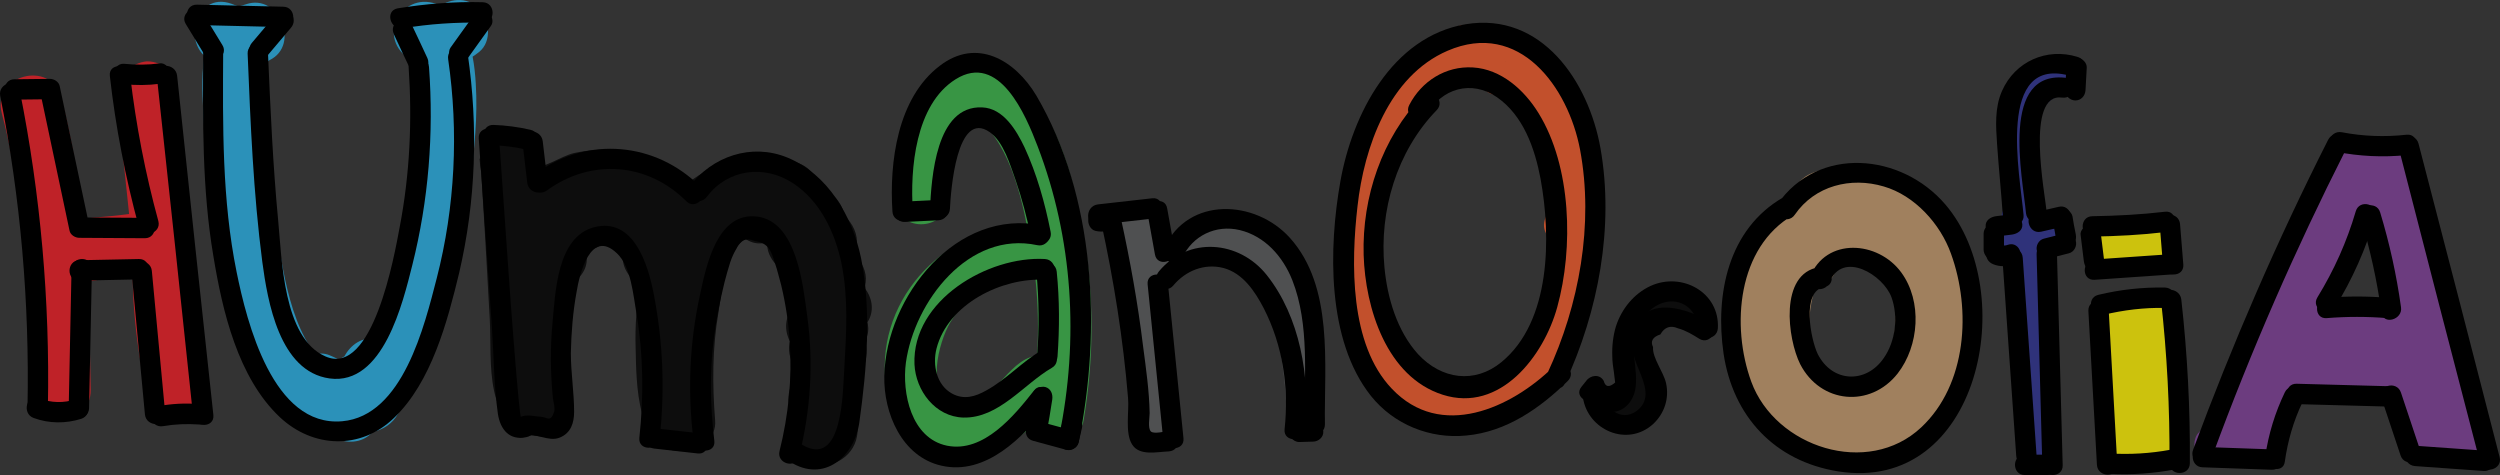<?xml version="1.0" encoding="UTF-8" standalone="no"?>
<!-- Generator: Adobe Illustrator 22.0.0, SVG Export Plug-In . SVG Version: 6.00 Build 0)  -->

<svg
   xmlns:dc="http://purl.org/dc/elements/1.1/"
   xmlns:cc="http://creativecommons.org/ns#"
   xmlns:rdf="http://www.w3.org/1999/02/22-rdf-syntax-ns#"
   xmlns:svg="http://www.w3.org/2000/svg"
   xmlns="http://www.w3.org/2000/svg"
   xmlns:sodipodi="http://sodipodi.sourceforge.net/DTD/sodipodi-0.dtd"
   xmlns:inkscape="http://www.inkscape.org/namespaces/inkscape"
   version="1.1"
   id="Layer_1"
   x="0px"
   y="0px"
   viewBox="0 0 613.341 116.546"
   xml:space="preserve"
   sodipodi:docname="humanosofia.svg"
   width="613.341"
   height="116.546"
   inkscape:version="0.92.4 5da689c313, 2019-01-14"><rect x="0" y="0" width="613.341" height="116.546" fill="#333333" stroke="none"/><defs
   id="defs811" /><sodipodi:namedview
   pagecolor="#ffffff"
   bordercolor="#666666"
   borderopacity="1"
   objecttolerance="10"
   gridtolerance="10"
   guidetolerance="10"
   inkscape:pageopacity="0"
   inkscape:pageshadow="2"
   inkscape:window-width="1920"
   inkscape:window-height="1032"
   id="namedview809"
   showgrid="false"
   inkscape:zoom="1.1120197"
   inkscape:cx="253.9088"
   inkscape:cy="-73.836641"
   inkscape:window-x="1920"
   inkscape:window-y="0"
   inkscape:window-maximized="1"
   inkscape:current-layer="Layer_1" />
<style
   type="text/css"
   id="style2">
	.st0{opacity:0.75;}
	.st1{fill:#7F3F98;}
	.st2{fill:#2E3192;}
	.st3{fill:#ED1C24;}
	.st4{fill:#28B0E5;}
	.st5{fill:#39B54A;}
	.st6{fill:#F15A29;}
	.st7{fill:#58595B;}
	.st8{fill:#C49A6C;}
	.st9{fill:#FFF200;}
	.st10{fill:#3C2415;}
	.st11{fill:#00753C;}
	.st12{fill:#006838;}
	.st13{fill:#009444;}
	.st14{fill:#F0525F;}
</style>
<g
   id="g574"
   transform="translate(-103.648,-291.954)">
	<g
   class="st0"
   id="g8"
   style="opacity:0.75">
		<g
   id="g6">
			<path
   class="st1"
   d="m 646.3,405.7 c 3.9,0.2 7.8,0.5 11.8,0.7 1.9,0.1 3.9,-1.5 4.3,-3.3 1.1,-5.3 2.3,-11.8 8,-14 4,-1.6 13.7,-1.8 17.4,0.8 2.1,1.5 2.1,5.5 3.4,7.9 1.1,2.1 2.6,3.8 4.5,5.2 4.4,3.2 10,3.8 15.1,1.8 2.3,-0.9 3.8,-2.9 3.1,-5.5 -3.5,-14.9 -7,-29.9 -10.5,-44.8 -2.3,-10 -4.1,-27 -17.1,-28.4 -13.5,-1.4 -17.5,15.3 -21.8,24.8 -6.5,14.3 -12.8,28.7 -19.1,43.1 -1.1,2.4 -0.5,4.6 1.6,6.2 6.7,5 12.9,-1.8 14.9,-7.9 2.9,-8.9 5.7,-17.7 9.3,-26.3 1.7,-4.1 3.5,-8.1 5.4,-12.1 1.9,-3.9 3.6,-8.9 6.4,-12.1 4.7,-5.4 6.5,4.1 7.2,7.5 0.9,4.8 1.9,9.6 2.8,14.3 0.9,4.8 1.9,9.6 2.8,14.3 0.4,2.2 0.9,4.5 1.3,6.7 0.5,2.4 0.5,6.5 1.7,8.6 0.1,0.3 0.1,0.6 0.2,1 0.1,2.2 1.7,2.2 4.7,-0.2 0.1,-0.3 -0.3,-1 -0.3,-1.3 -0.2,-1.7 -1.6,-3.9 -2.2,-5.5 -1.6,-4.4 -1.5,-9.5 -2.2,-14.1 -1.4,-9 -1.7,-19.2 -4.8,-27.8 -1.9,-5.2 -6.2,-10.5 -12.3,-8 -7.7,3.2 -9.5,12.5 -12,19.5 -1.8,5.3 -3.8,10.5 -6.1,15.6 -1.6,3.6 -4.6,6.7 -4.5,10.8 0.1,4.7 5.9,5.8 8.4,2.3 -1.4,2 0.2,0.3 1.5,-0.4 1.2,-0.6 2.4,-1.4 3.7,-1.6 2.2,-0.4 4.9,0.3 7.2,0.4 1.8,0.1 6.7,-0.4 8.1,0.9 3.5,3.2 8.2,-0.1 7.5,-4.4 -1,-5.7 -0.8,-12.8 -8,-13.5 -4.4,-0.5 -10.4,-0.8 -14.8,0.3 -4,0.9 -6.7,5 -4.2,8.8 1.2,1.9 3.2,2.6 5.3,2.7 4.1,0.1 7.4,-0.3 11.4,0.8 5.6,1.5 8,-7.2 2.4,-8.7 -2.4,-0.6 -4.7,-1.1 -7.2,-1.3 -1.2,-0.1 -2.3,-0.1 -3.5,-0.1 -0.6,0 -1.2,0 -1.7,0.1 -1.9,-0.1 -1.5,0.9 1.4,2.8 -0.4,1.1 -0.9,2.1 -1.3,3.2 -0.8,0.8 0.1,0.2 1.1,0.3 0.6,0.1 1.3,0 1.9,0 2,0 7.2,-1 8.8,0.3 -0.7,-0.9 -1.4,-1.8 -2.1,-2.7 1,3 1.3,6.3 1.8,9.4 2.5,-1.5 5,-2.9 7.5,-4.4 -2.9,-2.7 -6,-3 -9.8,-3.2 -4.1,-0.3 -8.4,-1 -12.5,-0.7 -3.9,0.3 -10,3.3 -12.3,6.5 2.8,0.8 5.6,1.5 8.4,2.3 0,-1.3 1.9,-3.5 2.5,-4.6 1,-2 1.8,-4 2.7,-6.1 1.8,-4.4 3.5,-8.8 5.1,-13.3 1.3,-3.8 2,-8.4 4.6,-11.6 0.4,-0.5 1,-1.1 1.5,-1.5 1.2,-0.9 -0.3,-0.6 0.1,0.4 0.9,2.1 1.5,3.9 1.9,6.2 1.8,9.8 3.4,19.8 4.4,29.7 0.4,4.2 1.6,7.4 3.1,11.3 1,2.7 1.4,6 4,7.7 6.4,4.2 10.5,-3.3 9.6,-8.7 -1.7,-10.2 -4,-20.4 -6,-30.6 -0.9,-4.5 -1.8,-9 -2.6,-13.5 -0.9,-4.5 -1.6,-9.1 -4.4,-12.8 -4.7,-6.2 -12.9,-6.6 -18.1,-0.7 -3.1,3.6 -5,8.4 -7.1,12.6 -2.2,4.5 -4.3,9.1 -6.2,13.7 -2.1,4.9 -4,9.8 -5.8,14.9 -0.9,2.6 -1.8,5.1 -2.6,7.7 -0.2,0.7 -2.7,9.1 -3.5,8.5 0.5,2.1 1.1,4.1 1.6,6.2 4.9,-11.4 10,-22.8 15.1,-34.2 2.5,-5.7 5.1,-11.3 7.7,-17 1.6,-3.6 4,-12.7 9.1,-12.4 5,0.3 6.4,8 7.3,11.7 1.5,5.9 2.8,11.9 4.2,17.8 2.9,12.4 5.8,24.8 8.7,37.2 1,-1.8 2.1,-3.7 3.1,-5.5 -3.7,1.5 -7.5,1 -9.4,-2.8 -1.3,-2.8 -1.3,-5.7 -3.3,-8.3 -3.9,-4.9 -10.8,-5.3 -16.6,-5.6 -6.2,-0.4 -12.7,0.5 -17.5,4.8 -4.8,4.3 -6.5,10.6 -7.8,16.6 1.4,-1.1 2.9,-2.2 4.3,-3.3 -3.9,-0.2 -7.8,-0.5 -11.8,-0.7 -5.6,-0.7 -5.6,8.3 0.1,8.6 z"
   id="path4"
   inkscape:connector-curvature="0"
   style="fill:#7f3f98" />
		</g>
	</g>
	<g
   class="st0"
   id="g14"
   style="opacity:0.75">
		<g
   id="g12">
			<path
   class="st2"
   d="m 599.1,400.3 c 0,0.7 -0.1,1.4 -0.1,2.1 3,0 6,0 9,0 0,-0.2 0,-0.3 -0.1,-0.5 -0.4,1.1 -0.9,2.1 -1.3,3.2 0.1,-0.1 0.2,-0.2 0.4,-0.3 -1.8,0.2 -3.6,0.5 -5.5,0.7 0.1,0.1 0.3,0.2 0.4,0.3 -0.7,-1.3 -1.5,-2.6 -2.2,-3.9 0,0.2 0,0.3 0,0.5 3,0 6,0 9,0 -0.2,-2.7 -0.5,-5.3 -0.7,-8 -2.8,0.8 -5.6,1.5 -8.4,2.3 0.4,0.9 0.8,1.9 1.3,2.8 1.8,3.9 8.9,2.1 8.4,-2.3 -0.3,-2.8 -0.7,-5.7 -1,-8.5 -0.5,-4.1 -6,-6.6 -8.4,-2.3 -0.4,0.7 -0.8,1.4 -1.1,2.1 2.7,1.2 5.5,2.3 8.2,3.5 0.5,-1.3 0.9,-2.5 1.4,-3.8 -2.9,-0.4 -5.9,-0.8 -8.8,-1.2 0,0.4 0.1,0.7 0.1,1.1 0.5,5.7 9,5.9 9,0 0,-1.2 0,-2.4 0,-3.6 0,-4.9 -7.8,-6.3 -8.8,-1.2 -0.1,0.5 -0.2,1 -0.3,1.5 2.9,0.8 5.8,1.6 8.7,2.4 0.6,-3.1 0.1,-5.8 -2.4,-8 0.4,1.1 0.9,2.1 1.3,3.2 0.2,-2.1 0.4,-4.1 0.6,-6.2 -2.9,0.4 -5.9,0.8 -8.8,1.2 0.1,0.5 0.2,1 0.3,1.5 1.1,5 8.8,3.8 8.8,-1.2 0,-1.6 0,-3.3 0.1,-4.9 0,-4.3 -4.8,-5.4 -7.7,-3.2 -0.3,0.3 -0.7,0.5 -1,0.8 2.6,1.1 5.1,2.1 7.7,3.2 0,-0.6 0.1,-1.2 0.1,-1.8 0.2,-4.3 -6.4,-6.3 -8.4,-2.3 -0.3,0.7 -0.6,1.3 -1,2 -2.1,4.4 3.4,9.4 7.1,5.5 0.3,-0.3 0.6,-0.7 0.9,-1 -2.6,-1.1 -5.1,-2.1 -7.7,-3.2 0.1,0.7 0.2,1.4 0.3,2.1 0.6,4.5 8,6.7 8.8,1.2 0.4,-2.6 0.8,-5.2 1.2,-7.7 0.6,-3.9 -4.3,-8.2 -7.5,-4.4 -0.8,1 -1.6,1.9 -2.4,2.9 2.6,1.1 5.1,2.1 7.7,3.2 -0.3,-3 -2.2,-5.7 -5.5,-5.5 1.4,1.1 2.9,2.2 4.3,3.3 0,-0.2 0,-0.3 -0.1,-0.5 -0.4,1.5 -0.8,2.9 -1.2,4.4 0.1,-0.1 0.2,-0.2 0.3,-0.3 -1.8,0.2 -3.6,0.5 -5.5,0.7 0.1,0.1 0.3,0.1 0.4,0.2 -0.7,-0.9 -1.4,-1.8 -2.1,-2.7 0,0.2 0,0.3 0.1,0.5 0.7,4.4 7.8,4.1 8.7,0 0.5,-2.3 1,-4.6 1.5,-6.9 1.1,-4.8 -5.7,-8.1 -8.2,-3.5 -0.6,1.1 -1.2,2.2 -1.8,3.2 2.6,0 5.2,0 7.8,0 0.4,0.7 3,-4.8 3.1,-5.3 1,-4.1 -4.4,-8 -7.5,-4.4 -0.7,0.9 -1.5,1.7 -2.2,2.6 2.5,0.7 5,1.3 7.5,2 -0.2,-0.6 -0.3,-1.2 -0.5,-1.7 -1.1,-3.9 -6.1,-4.2 -8.2,-1.1 -0.3,0.4 -0.5,0.8 -0.8,1.1 2.8,0.8 5.6,1.5 8.4,2.3 0.2,-4.7 -1.9,-8.7 -5.9,-11.2 0.5,2.1 1.1,4.1 1.6,6.2 -0.3,0.3 -0.6,0.5 -0.9,0.8 -1.1,-0.4 -2.1,-0.9 -3.2,-1.3 0,-0.3 0,-0.6 0,-1 -0.8,3.9 3,6.9 6.6,5.1 2.3,-1.2 4.6,-2.3 6.9,-3.5 -1.5,-2.6 -3,-5.2 -4.5,-7.8 -1.4,0.2 -2.1,-0.4 -2,-1.7 -2.7,1.2 -5.5,2.3 -8.2,3.5 0.7,1.1 1.3,2.1 2,3.2 2.2,3.5 8.8,2.4 8.4,-2.3 -0.6,-6.6 -1.2,-13.1 -1.7,-19.7 -0.4,-5.5 -0.4,-13.6 7.1,-13.5 5.8,0.1 5.8,-8.9 0,-9 -22,-0.5 -15.5,28.9 -14.4,42.2 2.8,-0.8 5.6,-1.5 8.4,-2.3 -0.7,-1.1 -1.3,-2.1 -2,-3.2 -2.7,-4.4 -9.3,-1.5 -8.2,3.5 1.5,7.3 8.7,10.6 15.2,7 5.1,-2.8 0.6,-10.4 -4.5,-7.8 -2.3,1.2 -4.6,2.3 -6.9,3.5 2.2,1.7 4.4,3.4 6.6,5.1 1.7,-8.1 -7.6,-12.5 -12.4,-5.4 -1.4,2.1 -0.4,4.9 1.6,6.2 1.4,0.8 1.5,1.9 1.4,3.4 -0.2,4.7 6,5.7 8.4,2.3 0.3,-0.4 0.5,-0.8 0.8,-1.1 -2.7,-0.4 -5.5,-0.7 -8.2,-1.1 0.2,0.6 0.3,1.2 0.5,1.7 0.9,3.1 5.2,4.6 7.5,2 0.7,-0.9 1.5,-1.7 2.2,-2.6 -2.5,-1.5 -5,-2.9 -7.5,-4.4 -0.5,2.2 -2.4,3.7 -3,5.9 -0.6,2.3 -0.2,4.2 0.8,6.3 1.5,3 6.2,2.8 7.8,0 0.6,-1.1 1.2,-2.2 1.8,-3.2 -2.7,-1.2 -5.5,-2.3 -8.2,-3.5 -0.5,2.3 -1,4.6 -1.5,6.9 2.9,0 5.8,0 8.7,0 -0.2,-1.5 -1.2,-2.7 -2.6,-3.4 -1.8,-0.9 -4,-0.8 -5.5,0.7 -1.5,1.6 -1.7,3.1 -1.4,5.2 0.3,1.8 2.6,3.4 4.3,3.3 0.2,0 0.4,0 0.5,0 -1.1,-0.4 -2.1,-0.9 -3.2,-1.3 0.1,0.1 0.3,0.3 0.4,0.4 -0.4,-1.1 -0.9,-2.1 -1.3,-3.2 0,0.2 0,0.4 0.1,0.6 0.3,3.5 4.9,6.5 7.7,3.2 0.8,-1 1.6,-1.9 2.4,-2.9 -2.5,-1.5 -5,-2.9 -7.5,-4.4 -0.4,2.6 -0.8,5.2 -1.2,7.7 2.9,0.4 5.9,0.8 8.8,1.2 -0.1,-0.7 -0.2,-1.4 -0.3,-2.1 -0.5,-3.6 -4.7,-6.3 -7.7,-3.2 -0.3,0.3 -0.6,0.7 -0.9,1 2.4,1.8 4.7,3.6 7.1,5.5 0.3,-0.7 0.6,-1.3 1,-2 -2.8,-0.8 -5.6,-1.5 -8.4,-2.3 0,0.6 -0.1,1.2 -0.1,1.8 -0.2,4.3 4.9,5.4 7.7,3.2 0.3,-0.3 0.7,-0.5 1,-0.8 -2.6,-1.1 -5.1,-2.1 -7.7,-3.2 0,1.6 0,3.3 -0.1,4.9 2.9,-0.4 5.9,-0.8 8.8,-1.2 -0.1,-0.5 -0.2,-1 -0.3,-1.5 -1.2,-5.3 -8.4,-3.5 -8.8,1.2 -0.2,1.9 -0.8,4.3 -0.6,6.2 0.1,0.6 1,4.5 1.4,2.4 -1,5.6 7.5,8.1 8.7,2.4 0.1,-0.5 0.2,-1 0.3,-1.5 -2.9,-0.4 -5.9,-0.8 -8.8,-1.2 0,1.2 0,2.4 0,3.6 3,0 6,0 9,0 0,-0.4 -0.1,-0.7 -0.1,-1.1 -0.5,-5.1 -7.1,-6.1 -8.8,-1.2 -0.5,1.3 -0.9,2.5 -1.4,3.8 -1.8,4.8 5.8,7.9 8.2,3.5 0.4,-0.7 0.8,-1.4 1.1,-2.1 -2.8,-0.8 -5.6,-1.5 -8.4,-2.3 0.3,2.8 0.7,5.7 1,8.5 2.8,-0.8 5.6,-1.5 8.4,-2.3 -0.4,-0.9 -0.8,-1.9 -1.3,-2.8 -1.8,-4 -8.8,-2.1 -8.4,2.3 0.2,2.7 0.5,5.3 0.7,8 0.5,5.7 9.3,5.9 9,0 -0.1,-2.1 -0.8,-3.5 -2.7,-4.7 -1.7,-1.1 -4,-0.6 -5.5,0.7 -1.2,1.1 -1.8,2.5 -1.6,4 0.7,5.6 8.7,5.9 9,0 0,-0.7 0.1,-1.4 0.1,-2.1 0.4,-5.6 -8.6,-5.6 -8.9,0.1 z"
   id="path10"
   inkscape:connector-curvature="0"
   style="fill:#2e3192" />
		</g>
	</g>
	<g
   id="g20">
		<g
   id="g18">
			<path
   d="m 600.4,408.5 c 1.9,0 3.8,0 5.6,0 3.2,0 3.2,-5 0,-5 -1.9,0 -3.8,0 -5.6,0 -3.2,0 -3.2,5 0,5 z"
   id="path16"
   inkscape:connector-curvature="0" />
		</g>
	</g>
	<g
   id="g26">
		<g
   id="g24">
			<path
   d="m 603.3,403.8 c -1.1,-16.2 -2.3,-32.4 -3.4,-48.6 -0.2,-3.2 -5.2,-3.2 -5,0 1.1,16.2 2.3,32.4 3.4,48.6 0.2,3.2 5.2,3.2 5,0 z"
   id="path22"
   inkscape:connector-curvature="0" />
		</g>
	</g>
	<g
   id="g32">
		<g
   id="g30">
			<path
   d="m 596.3,352 c -0.2,0.1 -0.5,0.1 -0.7,0.2 0.5,-0.1 -0.3,0 -0.4,0 -0.1,0 -0.2,0 -0.4,0 0.2,0 0.2,0 0.1,0 -0.3,-0.1 -0.5,-0.1 -0.8,-0.2 -1.2,-0.5 -2.8,0.5 -3.1,1.7 -0.3,1.4 0.4,2.6 1.7,3.1 1.5,0.6 3.3,0.6 4.9,0.1 1.2,-0.4 2.2,-1.8 1.7,-3.1 -0.3,-1.4 -1.6,-2.3 -3,-1.8 z"
   id="path28"
   inkscape:connector-curvature="0" />
		</g>
	</g>
	<g
   id="g38">
		<g
   id="g36">
			<path
   d="m 595.3,353.2 c 0,-1.3 0,-2.6 0,-3.9 0,-1.3 -1.1,-2.6 -2.5,-2.5 -1.4,0.1 -2.5,1.1 -2.5,2.5 0,1.3 0,2.6 0,3.9 0,1.3 1.1,2.6 2.5,2.5 1.3,0 2.5,-1.1 2.5,-2.5 z"
   id="path34"
   inkscape:connector-curvature="0" />
		</g>
	</g>
	<g
   id="g44">
		<g
   id="g42">
			<path
   d="m 593.3,350 c 1.3,-0.2 2.7,-0.3 4,-0.5 1.3,-0.2 2.6,-1 2.5,-2.5 -0.1,-1.2 -1.1,-2.7 -2.5,-2.5 -1.3,0.2 -2.7,0.3 -4,0.5 -1.3,0.2 -2.6,1 -2.5,2.5 0,1.3 1.1,2.7 2.5,2.5 z"
   id="path40"
   inkscape:connector-curvature="0" />
		</g>
	</g>
	<g
   id="g50">
		<g
   id="g48">
			<path
   d="m 604.4,348.8 c 1.9,-0.4 3.8,-0.9 5.6,-1.3 3.1,-0.7 1.8,-5.6 -1.3,-4.8 -1.9,0.4 -3.8,0.9 -5.6,1.3 -3.1,0.7 -1.8,5.5 1.3,4.8 z"
   id="path46"
   inkscape:connector-curvature="0" />
		</g>
	</g>
	<g
   id="g56">
		<g
   id="g54">
			<path
   d="m 607.3,346.4 c 0.3,1.5 0.6,3 0.8,4.4 0.3,1.3 1.9,2.1 3.1,1.7 1.4,-0.4 2,-1.7 1.7,-3.1 -0.3,-1.5 -0.6,-3 -0.8,-4.4 -0.3,-1.3 -1.9,-2.1 -3.1,-1.7 -1.4,0.4 -2,1.8 -1.7,3.1 z"
   id="path52"
   inkscape:connector-curvature="0" />
		</g>
	</g>
	<g
   id="g62">
		<g
   id="g60">
			<path
   d="m 609.8,349.3 c -1.6,0.4 -3.1,0.8 -4.7,1.2 -1.3,0.3 -2.1,1.8 -1.7,3.1 0.4,1.3 1.8,2.1 3.1,1.7 1.6,-0.4 3.1,-0.8 4.7,-1.2 1.3,-0.3 2.1,-1.8 1.7,-3.1 -0.4,-1.2 -1.8,-2 -3.1,-1.7 z"
   id="path58"
   inkscape:connector-curvature="0" />
		</g>
	</g>
	<g
   id="g68">
		<g
   id="g66">
			<path
   d="m 603.3,354.3 c 0.5,17.3 0.9,34.5 1.4,51.8 0.1,3.2 5.1,3.2 5,0 -0.5,-17.3 -0.9,-34.5 -1.4,-51.8 -0.1,-3.2 -5.1,-3.2 -5,0 z"
   id="path64"
   inkscape:connector-curvature="0" />
		</g>
	</g>
	<g
   id="g74">
		<g
   id="g72">
			<path
   d="m 605.8,344.2 c -0.4,-4.6 -5.4,-29.6 3.8,-28.3 3.1,0.4 4.5,-4.4 1.3,-4.8 -16.8,-2.4 -11,24.3 -10.2,33.2 0.4,3.1 5.4,3.1 5.1,-0.1 z"
   id="path70"
   inkscape:connector-curvature="0" />
		</g>
	</g>
	<g
   id="g80">
		<g
   id="g78">
			<path
   d="m 600.1,344.7 c -0.8,-9.5 -7,-39.8 11.9,-34 3.1,0.9 4.4,-3.9 1.3,-4.8 -7.5,-2.3 -15.3,1.1 -18.5,8.4 -1.8,4.1 -1.5,8.6 -1.2,13 0.4,5.8 1,11.6 1.4,17.4 0.4,3.2 5.4,3.2 5.1,0 z"
   id="path76"
   inkscape:connector-curvature="0" />
		</g>
	</g>
	<g
   id="g86">
		<g
   id="g84">
			<path
   d="m 610.6,308.6 c -0.1,1.8 -0.2,3.7 -0.3,5.5 -0.1,1.3 1.2,2.5 2.5,2.5 1.4,0 2.4,-1.1 2.5,-2.5 0.1,-1.8 0.2,-3.7 0.3,-5.5 0.1,-1.3 -1.2,-2.5 -2.5,-2.5 -1.4,0 -2.4,1.1 -2.5,2.5 z"
   id="path82"
   inkscape:connector-curvature="0" />
		</g>
	</g>
	<g
   id="g154">
		<g
   class="st0"
   id="g92"
   style="opacity:0.75">
			<g
   id="g90">
				<path
   class="st3"
   d="m 132.2,314.8 c 2.6,24.7 5.2,49.5 7.8,74.2 4.9,-0.7 9.8,-1.3 14.7,-2 -2.5,-9.8 -3.3,-19.3 -3.5,-29.3 -0.1,-4 -0.8,-8.1 -3.9,-10.9 -4,-3.6 -9,-2.7 -13.9,-2.1 -8.4,1.1 -21.1,0.2 -23,10.8 -0.9,4.9 0,10.4 0.1,15.3 0.1,5.6 0.3,11.1 0.4,16.7 0.2,9.6 15.2,9.7 15,0 -0.4,-24.1 -1.1,-48.3 -7.3,-71.7 -2.5,-9.3 -17,-5.4 -14.5,4 5.9,22.1 6.4,45 6.8,67.7 5,0 10,0 15,0 -0.2,-7.5 -0.3,-15 -0.5,-22.6 0,-1.6 0.5,-4.4 -0.1,-5.9 0.2,-2.3 -0.8,-1.6 -2.8,2 0.4,-0.1 0.7,-0.1 1.1,-0.2 3.2,0.4 7.5,-0.9 10.7,-1.4 0.7,-0.1 5,-0.6 5,-0.6 -1,-0.9 -2.1,-1.7 -3.1,-2.6 0,0.7 0,1.5 0,2.2 0,3.4 0.1,6.8 0.4,10.2 0.6,7.5 1.8,14.9 3.7,22.1 2,8 15.6,6.6 14.7,-2 -2.6,-24.7 -5.2,-49.5 -7.8,-74.2 -0.4,-4 -3.1,-7.5 -7.5,-7.5 -3.7,0.3 -7.9,3.8 -7.5,7.8 z"
   id="path88"
   inkscape:connector-curvature="0"
   style="fill:#ed1c24" />
			</g>
		</g>
		<g
   id="g98">
			<g
   id="g96">
				<path
   d="m 103.7,315.5 c 5,25.1 7.2,50.7 6.7,76.3 -0.1,3.2 4.9,3.2 5,0 0.5,-26.1 -1.8,-52.1 -6.9,-77.6 -0.6,-3.2 -5.4,-1.9 -4.8,1.3 z"
   id="path94"
   inkscape:connector-curvature="0" />
			</g>
		</g>
		<g
   id="g104">
			<g
   id="g102">
				<path
   d="m 111.9,394.5 c 3.8,1.4 7.9,1.4 11.7,0.2 3,-1 1.7,-5.8 -1.3,-4.8 -3.1,1 -6,0.9 -9.1,-0.2 -3,-1.2 -4.3,3.7 -1.3,4.8 z"
   id="path100"
   inkscape:connector-curvature="0" />
			</g>
		</g>
		<g
   id="g110">
			<g
   id="g108">
				<path
   d="m 125.5,392.1 c 0.2,-11.4 0.5,-22.8 0.7,-34.2 0.1,-3.2 -4.9,-3.2 -5,0 -0.2,11.4 -0.5,22.8 -0.7,34.2 -0.1,3.2 4.9,3.2 5,0 z"
   id="path106"
   inkscape:connector-curvature="0" />
			</g>
		</g>
		<g
   id="g116">
			<g
   id="g114">
				<path
   d="m 123.1,360.8 c 4.9,-0.1 9.7,-0.2 14.6,-0.3 3.2,-0.1 3.2,-5.1 0,-5 -4.9,0.1 -9.7,0.2 -14.6,0.3 -3.2,0.1 -3.2,5.1 0,5 z"
   id="path112"
   inkscape:connector-curvature="0" />
			</g>
		</g>
		<g
   id="g122">
			<g
   id="g120">
				<path
   d="m 135.9,358.4 c 1.1,11.7 2.2,23.5 3.3,35.2 0.3,3.2 5.3,3.2 5,0 -1.1,-11.7 -2.2,-23.5 -3.3,-35.2 -0.3,-3.1 -5.3,-3.2 -5,0 z"
   id="path118"
   inkscape:connector-curvature="0" />
			</g>
		</g>
		<g
   id="g128">
			<g
   id="g126">
				<path
   d="m 143.7,396.5 c 2.9,-0.5 5.8,-0.6 8.8,-0.4 3.2,0.3 3.2,-4.7 0,-5 -3.4,-0.3 -6.7,-0.1 -10.1,0.5 -3.2,0.6 -1.9,5.5 1.3,4.9 z"
   id="path124"
   inkscape:connector-curvature="0" />
			</g>
		</g>
		<g
   id="g134">
			<g
   id="g132">
				<path
   d="m 107.2,316.4 c 2.9,0 5.8,-0.1 8.7,-0.1 -0.8,-0.6 -1.6,-1.2 -2.4,-1.8 2.4,11.3 4.8,22.6 7.2,34 0.2,1.1 1.4,1.8 2.4,1.8 5.4,0 10.7,0.1 16.1,0.1 3.2,0 3.2,-5 0,-5 -5.4,0 -10.7,-0.1 -16.1,-0.1 0.8,0.6 1.6,1.2 2.4,1.8 -2.4,-11.3 -4.8,-22.6 -7.2,-34 -0.2,-1.1 -1.4,-1.8 -2.4,-1.8 -2.9,0 -5.8,0.1 -8.7,0.1 -3.2,0 -3.2,5 0,5 z"
   id="path130"
   inkscape:connector-curvature="0" />
			</g>
		</g>
		<g
   id="g140">
			<g
   id="g138">
				<path
   d="m 142.5,346.2 c -3.2,-11.7 -5.5,-23.6 -6.9,-35.6 -0.4,-3.2 -5.4,-3.2 -5,0 1.4,12.5 3.8,24.8 7.1,37 0.8,3 5.6,1.7 4.8,-1.4 z"
   id="path136"
   inkscape:connector-curvature="0" />
			</g>
		</g>
		<g
   id="g146">
			<g
   id="g144">
				<path
   d="m 134,312.6 c 3,0.3 5.9,0.3 8.9,-0.1 1.3,-0.2 2.5,-1 2.5,-2.5 0,-1.2 -1.2,-2.7 -2.5,-2.5 -3,0.4 -5.9,0.4 -8.9,0.1 -1.4,-0.1 -2.5,1.3 -2.5,2.5 0,1.5 1.2,2.4 2.5,2.5 z"
   id="path142"
   inkscape:connector-curvature="0" />
			</g>
		</g>
		<g
   id="g152">
			<g
   id="g150">
				<path
   d="m 142.1,310.5 c 3,27.8 6,55.5 8.9,83.3 0.3,3.2 5.3,3.2 5,0 -3,-27.8 -6,-55.5 -8.9,-83.3 -0.4,-3.2 -5.4,-3.2 -5,0 z"
   id="path148"
   inkscape:connector-curvature="0" />
			</g>
		</g>
	</g>
	<g
   id="g210">
		<g
   class="st0"
   id="g160"
   style="opacity:0.75">
			<g
   id="g158">
				<path
   class="st4"
   d="m 156.5,307.3 c 3.8,1.4 7.7,1.4 11.5,0.1 -1.9,-4.6 -3.9,-9.1 -5.8,-13.7 -9.6,4.7 -9.2,16 -8.7,25.2 0.5,10.7 1.6,21.3 3.2,31.9 2.7,18.1 7.1,38.3 24.4,48 5.2,2.9 13.6,-2.1 11,-8.5 -0.8,-2 -1.6,-4 -2.4,-6 -3.1,3.1 -6.2,6.2 -9.2,9.2 0.6,0.2 1.2,1.1 1.5,1.6 3,7.5 14.5,7 14.7,-2 -0.1,-0.6 0,-1.2 0.4,-1.8 -3.9,-0.5 -7.9,-1 -11.8,-1.5 0.8,1.5 1.6,3 2.4,4.6 2.8,5.3 9.9,4.3 13,0 3.3,-4.7 3.1,-10.5 0.4,-15.4 -3.4,3.4 -6.8,6.8 -10.3,10.3 1.1,0.8 2.1,1.5 3.2,2.3 3.9,2.8 9.9,-0.1 11,-4.5 1,-3.8 3.1,-7 4.7,-10.5 1.8,-4 3.4,-8.1 4.6,-12.4 2.3,-7.9 3.4,-16.2 4.4,-24.4 0.9,-8 2,-16.2 1.8,-24.3 -0.2,-7.8 -1.2,-18.8 -9.1,-22.3 -8.7,-3.9 -15.6,7.4 -7.6,13 5.7,3.9 12.3,2.6 17.4,-1.5 3.2,-2.6 2.6,-7.9 0,-10.6 -3.1,-3.2 -7.5,-2.5 -10.6,0 1.4,0 1.6,-0.3 0.8,-0.9 -2.5,4.3 -5,8.6 -7.6,13 1.5,0.8 1.5,0.7 0.1,-0.3 0.2,0.5 0.3,1.1 0.5,1.6 0,1.5 0.7,3.2 0.9,4.7 0.4,3.4 0.2,6.9 0,10.3 -0.4,7.2 -1.2,14.5 -2.2,21.6 -1,6.9 -2.4,13.7 -4.6,20.3 -2.2,6.4 -6.3,12.1 -8,18.7 3.7,-1.5 7.3,-3 11,-4.5 -1.1,-0.8 -2.1,-1.5 -3.2,-2.3 -6.4,-4.6 -13.6,4.2 -10.3,10.3 0.3,-0.6 0.1,-0.6 -0.4,0.3 4.3,0 8.6,0 13,0 -0.8,-1.5 -1.6,-3 -2.4,-4.6 -2,-3.9 -8.8,-5.2 -11.8,-1.5 -3,3.8 -4.6,7.5 -4.7,12.4 4.9,-0.7 9.8,-1.3 14.7,-2 -2.4,-6 -5.9,-9.6 -11.9,-12.1 -5.1,-2.1 -11.2,4.2 -9.2,9.2 0.8,2 1.6,4 2.4,6 3.7,-2.8 7.3,-5.6 11,-8.5 -12.3,-6.9 -14.8,-22.5 -16.9,-35.2 -1.2,-7.6 -2.1,-15.3 -2.7,-23 -0.3,-3.9 -0.5,-7.7 -0.7,-11.6 -0.1,-2.4 -1.2,-8 1.4,-9.3 7.6,-3.7 2.3,-16.5 -5.8,-13.7 -1.9,0.6 -1.7,0.6 -3.5,-0.1 -9.1,-3.4 -13,11.1 -4,14.4 z"
   id="path156"
   inkscape:connector-curvature="0"
   style="fill:#28b0e5" />
			</g>
		</g>
		<g
   id="g166">
			<g
   id="g164">
				<path
   d="m 149.2,297.8 c 1.6,2.6 3.1,5.1 4.7,7.7 1.7,2.7 6,0.2 4.3,-2.5 -1.6,-2.6 -3.1,-5.1 -4.7,-7.7 -1.6,-2.7 -5.9,-0.2 -4.3,2.5 z"
   id="path162"
   inkscape:connector-curvature="0" />
			</g>
		</g>
		<g
   id="g172">
			<g
   id="g170">
				<path
   d="m 152,298.1 c 7.1,0.2 14.1,0.3 21.2,0.5 3.2,0.1 3.2,-4.9 0,-5 -7.1,-0.2 -14.1,-0.3 -21.2,-0.5 -3.3,-0.1 -3.3,4.9 0,5 z"
   id="path168"
   inkscape:connector-curvature="0" />
			</g>
		</g>
		<g
   id="g178">
			<g
   id="g176">
				<path
   d="m 171.5,295.3 c -2,2.4 -4,4.7 -6,7.1 -0.9,1 -1,2.5 0,3.5 0.9,0.9 2.7,1 3.5,0 2,-2.4 4,-4.7 6,-7.1 0.9,-1 1,-2.5 0,-3.5 -0.9,-0.9 -2.6,-1 -3.5,0 z"
   id="path174"
   inkscape:connector-curvature="0" />
			</g>
		</g>
		<g
   id="g184">
			<g
   id="g182">
				<path
   d="m 164.4,305.1 c 0.7,17.1 1.4,34.2 3.6,51.1 1.3,9.7 4.2,26.9 16.5,28.6 13.2,1.8 18,-18.7 20.3,-27.8 4,-15.9 5.3,-32.3 4.1,-48.6 -0.2,-3.2 -5.2,-3.2 -5,0 0.9,13.1 0.3,26.3 -2.2,39.3 -1.3,7 -6.6,36.8 -18.2,31.7 -10.4,-4.5 -10.7,-24 -11.6,-33.3 -1.3,-13.6 -1.9,-27.3 -2.5,-41 -0.1,-3.2 -5.1,-3.2 -5,0 z"
   id="path180"
   inkscape:connector-curvature="0" />
			</g>
		</g>
		<g
   id="g190">
			<g
   id="g188">
				<path
   d="m 153.5,304.8 c -0.1,16.7 -0.3,33.5 2.5,50 2.2,13.4 6,29.8 16.3,39.5 8.1,7.6 19.8,8.1 28,0.2 9.2,-8.8 13.1,-23.6 16,-35.6 4.1,-17.6 4.7,-35.8 2.1,-53.7 -0.5,-3.2 -5.3,-1.8 -4.8,1.3 2.6,17.8 1.7,36.2 -2.8,53.7 -3,11.6 -8.3,33.8 -23.2,35.1 -17,1.5 -23.4,-24.3 -25.9,-36.6 -3.6,-17.7 -3.4,-35.9 -3.3,-53.9 0.1,-3.3 -4.9,-3.3 -4.9,0 z"
   id="path186"
   inkscape:connector-curvature="0" />
			</g>
		</g>
		<g
   id="g196">
			<g
   id="g194">
				<path
   d="m 208.5,306.2 c -1.3,-2.8 -2.6,-5.6 -3.9,-8.3 -1.4,-2.9 -5.7,-0.4 -4.3,2.5 1.3,2.8 2.6,5.6 3.9,8.3 1.3,2.9 5.6,0.4 4.3,-2.5 z"
   id="path192"
   inkscape:connector-curvature="0" />
			</g>
		</g>
		<g
   id="g202">
			<g
   id="g200">
				<path
   d="m 202.5,298.9 c 6.5,-1.1 13,-1.5 19.6,-1.4 3.2,0.1 3.2,-4.9 0,-5 -7,-0.2 -14,0.4 -20.9,1.5 -3.2,0.6 -1.8,5.4 1.3,4.9 z"
   id="path198"
   inkscape:connector-curvature="0" />
			</g>
		</g>
		<g
   id="g208">
			<g
   id="g206">
				<path
   d="m 219.8,295.8 c -1.9,2.6 -3.7,5.2 -5.6,7.8 -0.8,1.1 -0.2,2.8 0.9,3.4 1.3,0.7 2.6,0.2 3.4,-0.9 1.9,-2.6 3.7,-5.2 5.6,-7.8 0.8,-1.1 0.2,-2.8 -0.9,-3.4 -1.2,-0.8 -2.6,-0.2 -3.4,0.9 z"
   id="path204"
   inkscape:connector-curvature="0" />
			</g>
		</g>
	</g>
	<g
   id="g266">
		<g
   id="g216">
			<g
   id="g214">
				<path
   d="m 232.4,399.1 c 2.8,-1.2 5.7,1.4 8.6,0.2 2.7,-1.1 3.5,-3.6 3.5,-6.3 0,-4.8 -0.8,-9.6 -0.8,-14.4 0.1,-5 0.5,-10.1 1.4,-15 0.7,-4.3 3.4,-15.7 9.9,-9.5 3.5,3.3 4,10.3 4.8,14.8 1.7,10.1 1.8,20.4 0.7,30.5 -0.3,3.2 4.7,3.2 5,0 1.3,-11.9 0.8,-23.8 -1.5,-35.5 -1.4,-7.1 -4.9,-18.7 -14.6,-16.2 -9.1,2.4 -9.5,16 -10.2,23.5 -0.6,6.2 -0.5,12.4 0.1,18.5 0.1,0.8 0.6,2.4 0.3,3.3 -0.9,2.7 -1.7,1.3 -3.2,1.2 -2.1,-0.1 -3.2,-0.7 -5.3,0.1 -3,1.2 -1.7,6 1.3,4.8 z"
   id="path212"
   inkscape:connector-curvature="0" />
			</g>
		</g>
		<g
   id="g222">
			<g
   id="g220">
				<path
   d="m 264.1,402 c 3.6,0.4 7.2,0.8 10.7,1.2 3.2,0.4 3.2,-4.6 0,-5 -3.6,-0.4 -7.2,-0.8 -10.7,-1.2 -3.2,-0.4 -3.2,4.6 0,5 z"
   id="path218"
   inkscape:connector-curvature="0" />
			</g>
		</g>
		<g
   id="g228">
			<g
   id="g226">
				<path
   d="m 278.9,400.1 c -1,-8.4 -1.2,-16.9 -0.1,-25.3 0.6,-4.6 1.5,-9.1 2.6,-13.6 0.4,-1.6 0.9,-3.3 1.4,-4.9 0.4,-1.2 0.9,-2.3 1.5,-3.3 1,-2.2 2.5,-2.8 4.5,-1.9 3.5,0.5 4,2.4 5,5.5 0.6,1.7 1,3.6 1.5,5.3 1.1,4.6 1.8,9.2 2.1,13.9 0.6,9 -0.3,18 -2.5,26.8 -0.8,3.1 4,4.5 4.8,1.3 2.8,-11.2 3.6,-22.8 2,-34.3 -1,-7.4 -2.5,-23.2 -12.2,-24.5 -9.9,-1.3 -12.6,12.1 -14.1,19.1 -2.6,11.8 -3.1,23.9 -1.6,35.9 0.5,3.2 5.5,3.2 5.1,0 z"
   id="path224"
   inkscape:connector-curvature="0" />
			</g>
		</g>
		<g
   id="g234">
			<g
   id="g232">
				<path
   d="m 297.4,405.2 c 8.4,5.4 16,-1.3 17.1,-9.8 1.8,-12.9 3,-27.2 0.4,-40.1 -2.1,-10.2 -8.1,-20.6 -18.1,-24.7 -8.8,-3.6 -18.4,-0.3 -24,7.1 -1.9,2.6 2.4,5.1 4.3,2.5 5.1,-6.8 14.1,-7.9 21.1,-3.3 6.7,4.4 10.3,12.1 11.9,19.7 1.7,8.3 1.2,17 0.7,25.5 -0.4,5.6 -0.2,25.5 -10.8,18.7 -2.8,-1.6 -5.3,2.7 -2.6,4.4 z"
   id="path230"
   inkscape:connector-curvature="0" />
			</g>
		</g>
		<g
   id="g240">
			<g
   id="g238">
				<path
   d="m 275.5,337.8 c -10.9,-11 -27.7,-12.5 -40.2,-3.4 -2.6,1.9 -0.1,6.2 2.5,4.3 10.8,-7.9 24.7,-6.9 34.2,2.6 2.2,2.3 5.7,-1.2 3.5,-3.5 z"
   id="path236"
   inkscape:connector-curvature="0" />
			</g>
		</g>
		<g
   id="g246">
			<g
   id="g244">
				<path
   d="m 238,336.8 c -0.4,-3.4 -0.8,-6.8 -1.2,-10.2 -0.4,-3.2 -5.4,-3.2 -5,0 0.4,3.4 0.8,6.8 1.2,10.2 0.4,3.2 5.4,3.2 5,0 z"
   id="path242"
   inkscape:connector-curvature="0" />
			</g>
		</g>
		<g
   id="g252">
			<g
   id="g250">
				<path
   d="m 233.8,323.8 c -3,-0.7 -6.1,-1.1 -9.1,-1.2 -3.2,-0.1 -3.2,4.9 0,5 2.6,0.1 5.2,0.4 7.8,1 3.1,0.7 4.4,-4.1 1.3,-4.8 z"
   id="path248"
   inkscape:connector-curvature="0" />
			</g>
		</g>
		<g
   id="g258">
			<g
   id="g256">
				<path
   d="m 221.1,325.9 c 1.1,15.3 2.1,30.6 3.2,45.9 0.5,7.2 0.5,14.6 1.5,21.7 0.6,3.9 2.9,6.6 7,5.7 3.2,-0.6 1.8,-5.4 -1.3,-4.8 -0.5,0.1 -2.8,-31.4 -3,-34.4 -0.8,-11.4 -1.6,-22.8 -2.4,-34.2 -0.2,-3.1 -5.2,-3.1 -5,0.1 z"
   id="path254"
   inkscape:connector-curvature="0" />
			</g>
		</g>
		<g
   class="st0"
   id="g264"
   style="opacity:0.75">
			<g
   id="g262">
				<path
   d="m 302.1,405.9 c 5.1,1.3 10.8,-1.4 11.8,-6.9 0.7,-3.7 -1,-8.5 -5.2,-9.2 -0.5,-0.1 -1.1,-0.2 -1.6,-0.3 1.7,3.1 3.5,6.2 5.2,9.2 0.6,-2 1.1,-4 1.7,-5.9 2,-6.9 -5.3,-10.9 -11,-8.5 -0.3,0.1 -0.5,0.2 -0.8,0.3 2.5,0 5,0 7.6,0 0.5,0.4 1,0.9 1.5,1.3 0.3,1.9 0.5,3.9 0.8,5.8 -0.7,2 0.7,-0.7 1.1,-1.4 0.8,-1.4 1.4,-2.8 1.4,-4.4 0,-1.1 0,-2.4 -0.3,-3.4 -0.2,-1 -0.7,-1.8 -1.3,-2.6 -1.1,-1.5 -0.9,-1 0.5,1.5 -0.3,1.3 -0.7,2.5 -1,3.8 0.1,0 0.1,0 0.2,-0.1 5.1,-3.1 4.9,-12.6 -1.8,-13.7 -1.3,-0.2 -2.6,-0.4 -3.9,-0.7 1.5,3.7 3,7.3 4.5,11 1.3,-1.8 2.7,-3.7 4,-5.5 3.4,-4.7 -1.2,-11.4 -6.5,-11.3 -1.6,0 -3.2,0.1 -4.8,0.1 1.8,4.3 3.5,8.5 5.3,12.8 1.9,-1.8 3.8,-3.6 5.8,-5.4 5,-4.7 0.9,-12.5 -5.3,-12.8 -1.9,-0.1 -3.7,-0.2 -5.6,-0.3 2.2,3.8 4.3,7.5 6.5,11.3 1.4,-2.2 2.7,-4.3 4.1,-6.5 3.1,-4.9 -0.9,-11.2 -6.5,-11.3 -1.9,0 -3.8,0 -5.7,-0.1 1.8,4.3 3.5,8.5 5.3,12.8 1.4,-1.8 2.8,-3.5 4.2,-5.3 4.3,-5.3 0.5,-15 -7.3,-12.5 -1.6,0.5 -3.2,1 -4.7,1.5 2.8,3.7 5.6,7.3 8.5,11 1.3,-1.8 2.7,-3.6 4,-5.4 3.2,-4.3 -1.1,-11.9 -6.5,-11.3 -2.2,0.3 -4.5,0.5 -6.7,0.8 2.5,2.5 5,5 7.5,7.5 -1.2,1.4 -1.1,1.7 0.3,0.8 6.7,-2.8 3.4,-14.8 -3.8,-14 -2.1,0.3 -4.2,0.5 -6.3,0.8 2.2,3.8 4.3,7.5 6.5,11.3 0.9,-1.6 1.8,-3.1 2.8,-4.7 4.1,-6.9 -3.8,-13.3 -10.3,-10.3 -1.9,0.9 -3.8,1.8 -5.7,2.7 3.4,3.4 6.8,6.8 10.3,10.3 0.9,-2 1.7,-3.9 2.6,-5.9 1.4,-3.1 1.4,-6.6 -1.2,-9.1 -2.2,-2.2 -6.4,-3.1 -9.1,-1.2 -2.3,1.7 -4.7,3.3 -7,5 3.7,2.8 7.3,5.6 11,8.5 0.4,-1.4 0.4,-1.7 -0.1,-0.8 5,-3.5 4.9,-12.1 -1.8,-13.7 -8.5,-2 -16,0 -22.8,5.3 -4.6,3.6 -1.6,11.1 3.3,12.5 1.9,0.5 3.8,1.1 5.6,1.6 -0.6,-4.6 -1.2,-9.1 -1.8,-13.7 -8.7,4.8 -11.7,14.6 -13.5,23.8 -2.3,11.2 -3,22.7 -2,34.1 2.5,-2.5 5,-5 7.5,-7.5 -0.4,0 -0.7,0.1 -1.1,0.1 1.3,0.3 2.5,0.7 3.8,1 1.5,2.1 2,2.3 1.5,0.7 -0.1,-0.6 -0.2,-1.2 -0.3,-1.8 -0.2,-1.5 -0.4,-3 -0.6,-4.5 -0.3,-3.1 -0.4,-6.2 -0.3,-9.3 0.1,-6.5 1,-12.9 2.7,-19.3 1.4,-5.3 3.1,-10.9 -0.9,-15.5 -4,-4.6 -10.5,-4.9 -14.9,-0.7 3.9,0.5 7.9,1 11.8,1.5 -3.3,-6.8 -10.4,-10.1 -17.6,-10.9 -3.7,-0.4 -7.5,-0.2 -11.2,0.6 -3.4,0.8 -7.3,3.9 -10.6,3.5 1.3,0.3 2.5,0.7 3.8,1 -1.3,-0.6 -1.1,-1.7 -1.2,-3.3 -0.6,-9.6 -15.6,-9.7 -15,0 0.8,13.2 1.6,26.3 2.3,39.5 0.6,10.6 -1.8,27 12.2,28.8 4,0.5 7.5,-3.9 7.5,-7.5 0,-6.3 0,-12.6 0,-19 0,-2.8 0,-5.7 0,-8.5 0,-1.6 0,-3.2 0,-4.7 0,-0.6 0,-1.3 0,-1.9 0.1,-1.9 -0.3,-1.3 -1.3,1.6 -1.8,0.7 -3.5,1.5 -5.3,2.2 0.4,-0.1 0.8,-0.1 1.2,-0.2 -1.3,-0.3 -2.5,-0.7 -3.8,-1 0.2,0.1 0.3,0.3 0.5,0.4 4.2,4.8 13.2,1 12.8,-5.3 -0.1,-1.5 -0.2,-3 -0.3,-4.6 -0.5,-9.6 -15.1,-9.7 -15,0 0,0.7 0,1.3 0,2 4.9,-0.7 9.8,-1.3 14.7,-2 -0.3,-1.5 -0.6,-3 -0.9,-4.5 -4.2,2.4 -8.4,4.9 -12.5,7.3 0.7,0.7 1.3,1.4 2,2.2 4.8,5.2 12.3,0.7 12.8,-5.3 0,-0.5 0.1,-1.1 0.1,-1.6 -0.3,1.3 -0.7,2.5 -1,3.8 0.1,-0.9 0.6,-1.5 1.4,-1.7 -1.9,0.3 -3.9,0.5 -5.8,0.8 -0.6,-0.4 -1.1,-0.7 -1.7,-1.1 -0.7,-1.8 -1.5,-3.5 -2.2,-5.3 0,0.3 0,0.6 0.1,0.9 0.5,6.6 7.8,9.7 12.8,5.3 3.4,-2.9 -4.3,0.6 0.9,-0.5 1.6,-0.4 3.2,-1.2 4.7,-1.8 -3.8,-2.2 -7.5,-4.3 -11.3,-6.5 0.3,4.3 2.5,7.7 6.9,8.8 1,0.2 1.9,0.3 2.9,0.3 -1.7,-1.1 -1.8,-1.1 -0.5,0 0.7,1 3.2,2.3 3.5,3.3 0,-1.3 0,-2.7 0,-4 1.1,-1.8 1,-2 -0.3,-0.6 -7.3,6.3 3.3,16.9 10.6,10.6 6,-5.2 4.9,-11.4 -0.2,-16.8 -1.8,-2 -4,-4.4 -6.3,-5.8 -1.1,-0.6 -2.3,-1.1 -3.4,-1.3 -0.9,-0.1 -1.7,-0.3 -2.6,-0.4 -1.9,-0.1 -1.1,0.4 2.3,1.4 0.7,1.8 1.5,3.5 2.2,5.3 0,-0.3 0,-0.6 -0.1,-0.8 -0.5,-6 -5.9,-8.9 -11.3,-6.5 -1.1,0.5 -2.6,0.5 -3.8,1.1 -1.9,0.9 -3.3,2.3 -4.8,3.7 4.3,1.8 8.5,3.5 12.8,5.3 -0.4,-5.6 -5.1,-10.5 -11.2,-8.9 -5.9,1.6 -9.3,7.5 -9.8,13.2 4.3,-1.8 8.5,-3.5 12.8,-5.3 -0.7,-0.7 -1.3,-1.4 -2,-2.2 -5.4,-5.8 -13.9,0.4 -12.5,7.3 0.3,1.5 0.6,3 0.9,4.5 1.7,8.4 14.8,6.4 14.7,-2 0,-0.7 0,-1.3 0,-2 -5,0 -10,0 -15,0 0.1,1.5 0.2,3 0.3,4.6 4.3,-1.8 8.5,-3.5 12.8,-5.3 -3.2,-3.7 -8.9,-5.1 -13.1,-2 -3.8,2.9 -3.9,7.2 -3.9,11.5 0,10.8 0,21.5 0,32.3 2.5,-2.5 5,-5 7.5,-7.5 -0.4,-0.1 -0.8,-0.1 -1.2,-0.2 1.3,0.3 2.5,0.7 3.8,1 1,1.9 1.4,2.2 1.2,1.1 -0.1,-1.3 -0.2,-2.6 -0.2,-4 -0.2,-2.6 -0.3,-5.3 -0.5,-7.9 -0.3,-4.6 -0.5,-9.2 -0.8,-13.8 -0.6,-9.9 -1.2,-19.8 -1.8,-29.6 -5,0 -10,0 -15,0 0.6,9.3 5.7,19.6 16.9,17.1 5.9,-1.3 17.9,-9.1 22.1,-0.5 2.2,4.5 8.5,4.6 11.8,1.5 -0.5,0.3 -1.1,0.7 -1.6,1 -1.3,0 -2.7,0 -4,0 -0.9,-1.2 -1.7,-2.3 -2.6,-3.5 -0.1,0.4 -0.3,0.9 -0.4,1.3 -0.7,1 -0.9,3.3 -1.2,4.5 -0.7,2.7 -1.2,5.5 -1.6,8.3 -0.8,5.6 -1.3,11.2 -1.1,16.9 0.2,8 0,26.1 12,25.1 3.8,-0.3 7.9,-3.2 7.5,-7.5 -0.7,-8.8 -0.7,-17.7 0.8,-26.4 0.9,-5.7 1.7,-15.5 7.3,-18.6 5.7,-3.1 4.3,-12 -1.8,-13.7 -1.9,-0.5 -3.8,-1.1 -5.6,-1.6 1.1,4.2 2.2,8.4 3.3,12.5 2.3,-1.8 5.4,-2.1 8.2,-1.5 -0.6,-4.6 -1.2,-9.1 -1.8,-13.7 -3.5,2.4 -6.1,5.5 -6.8,9.8 -0.9,5.7 5.1,12.7 11,8.5 2.3,-1.7 4.7,-3.3 7,-5 -3.4,-3.4 -6.8,-6.8 -10.3,-10.3 -0.9,2 -1.7,3.9 -2.6,5.9 -3.1,6.9 3.2,13.6 10.3,10.3 1.9,-0.9 3.8,-1.8 5.7,-2.7 -3.4,-3.4 -6.8,-6.8 -10.3,-10.3 -0.9,1.6 -1.8,3.1 -2.8,4.7 -2.6,4.5 0.6,12 6.5,11.3 2.1,-0.3 4.2,-0.5 6.3,-0.8 -1.3,-4.7 -2.5,-9.3 -3.8,-14 -5,2.1 -7.4,6.9 -7.8,12.1 -0.3,3.7 3.7,8 7.5,7.5 2.2,-0.3 4.5,-0.5 6.7,-0.8 -2.2,-3.8 -4.3,-7.5 -6.5,-11.3 -1.3,1.8 -2.7,3.6 -4,5.4 -3.9,5.3 2.6,12.9 8.5,11 1.6,-0.5 3.2,-1 4.7,-1.5 -2.4,-4.2 -4.9,-8.4 -7.3,-12.5 -1.4,1.8 -2.8,3.5 -4.2,5.3 -3.9,4.9 -1.7,12.7 5.3,12.8 1.9,0 3.8,0 5.7,0.1 -2.2,-3.8 -4.3,-7.5 -6.5,-11.3 -1.4,2.2 -2.7,4.3 -4.1,6.5 -3.2,5.1 1,11 6.5,11.3 1.9,0.1 3.7,0.2 5.6,0.3 -1.8,-4.3 -3.5,-8.5 -5.3,-12.8 -1.9,1.8 -3.8,3.6 -5.8,5.4 -4.8,4.4 -1.1,12.9 5.3,12.8 1.6,0 3.2,-0.1 4.8,-0.1 -2.2,-3.8 -4.3,-7.5 -6.5,-11.3 -1.3,1.8 -2.7,3.7 -4,5.5 -2.7,3.7 0,10.3 4.5,11 1.3,0.2 2.6,0.4 3.9,0.7 -0.6,-4.6 -1.2,-9.1 -1.8,-13.7 -7,4.2 -8.6,11.2 -3.4,17.5 -0.7,-1.8 -1.5,-3.5 -2.2,-5.3 0,0.5 0,0.9 0,1.4 0.3,-1.3 0.7,-2.5 1,-3.8 -2.4,4 -4.8,7.8 -1.9,12.4 2.8,4.4 7.5,4.7 11.9,2.8 -3.7,-2.8 -7.3,-5.6 -11,-8.5 -0.6,2 -1.1,4 -1.7,5.9 -1,3.6 1.3,8.6 5.2,9.2 0.5,0.1 1.1,0.2 1.6,0.3 -1.7,-3.1 -3.5,-6.2 -5.2,-9.2 1.2,-1.1 2.3,-2.2 3.5,-3.3 1.3,0 2.7,0 4,0 -0.3,-0.1 -0.6,-0.2 -0.9,-0.2 -9.1,-2.1 -13.1,12.4 -3.7,14.8 z"
   id="path260"
   inkscape:connector-curvature="0" />
			</g>
		</g>
	</g>
	<g
   id="g328">
		<g
   class="st0"
   id="g272"
   style="opacity:0.75">
			<g
   id="g270">
				<path
   class="st5"
   d="m 336.2,340.7 c 0.1,-4.1 0.7,-8.1 2,-12 0.8,-2.5 2.7,-8.7 5.7,-9 -2.1,-2.7 -4.2,-5.5 -6.3,-8.2 -0.3,0.8 -0.6,1.6 -0.9,2.4 -2.4,6.7 6.4,10 10.9,6.3 0.9,-0.7 1.8,-1.5 2.7,-2.2 -3.7,-1.5 -7.4,-3.1 -11.1,-4.6 0.3,3.2 1.1,5.8 3.6,8 2.6,2.2 6.7,2.8 9.2,0 0.2,-0.2 0.4,-0.4 0.6,-0.6 -3.1,0 -6.1,0 -9.2,0 8.7,7.4 11.3,21.3 13.2,32 2.3,12.8 2.2,26.1 0.1,39 4.3,0.6 8.5,1.2 12.8,1.7 0.9,-7.5 -4.1,-17 -13.1,-13.9 -6.6,2.3 -10,13.3 -18.3,11.2 -7.7,-2 -4.1,-15 -1.4,-19.6 4.3,-7.5 12.2,-11.3 20.6,-11.2 8.4,0.1 8.4,-12.9 0,-13 -20.8,-0.3 -38.7,17.5 -36.4,38.7 1.1,9.8 7.5,17.7 17.8,18.2 4.8,0.3 9.8,-1.3 13.8,-4 2,-1.3 3.9,-2.9 5.5,-4.6 0.6,-0.6 1.7,-1.5 2.1,-2.4 1.4,-1.1 1,-1.5 -1.2,-1.1 -1.9,-0.8 -2.6,-0.3 -2.2,1.6 -0.8,7.2 11.6,9 12.8,1.7 2.6,-15.3 2.6,-30.6 -0.1,-45.9 -2.3,-12.9 -6,-28.8 -16.5,-37.7 -2.6,-2.2 -6.7,-2.8 -9.2,0 -0.2,0.2 -0.4,0.4 -0.6,0.6 3.1,0 6.1,0 9.2,0 0.1,0.4 0.1,0.8 0.2,1.2 -0.5,-5.8 -6.6,-8.3 -11.1,-4.6 -0.9,0.7 -1.8,1.5 -2.7,2.2 3.6,2.1 7.2,4.2 10.9,6.3 0.3,-0.8 0.6,-1.6 0.9,-2.4 1.4,-3.8 -2.3,-8.5 -6.3,-8.2 -15.6,1.2 -20.4,21 -20.8,33.9 -0.4,8.6 12.6,8.6 12.8,0.2 z"
   id="path268"
   inkscape:connector-curvature="0"
   style="fill:#39b54a" />
			</g>
		</g>
		<g
   id="g278">
			<g
   id="g276">
				<path
   d="m 333.9,341 c -2.7,0.1 -5.4,0.3 -8.2,0.4 -3.2,0.2 -3.2,5.2 0,5 2.7,-0.1 5.4,-0.3 8.2,-0.4 3.2,-0.2 3.2,-5.2 0,-5 z"
   id="path274"
   inkscape:connector-curvature="0" />
			</g>
		</g>
		<g
   id="g284">
			<g
   id="g282">
				<path
   d="m 368.3,400.4 c 0.2,-1.2 0.5,-2.4 0.8,-3.5 -1.6,-0.4 -3.2,-0.9 -4.8,-1.3 -0.2,1.2 -0.5,2.4 -0.8,3.6 -0.3,1.3 0.4,2.8 1.7,3.1 1.3,0.2 2.8,-0.5 3.1,-1.9 0.3,-1.2 0.5,-2.3 0.8,-3.5 0.3,-1.3 -0.4,-2.8 -1.7,-3.1 -1.3,-0.3 -2.8,0.4 -3.1,1.7 -0.3,1.2 -0.5,2.4 -0.8,3.5 -0.3,1.3 0.4,2.8 1.7,3.1 1.3,0.4 2.8,-0.3 3.1,-1.7 z"
   id="path280"
   inkscape:connector-curvature="0" />
			</g>
		</g>
		<g
   id="g290">
			<g
   id="g288">
				<path
   d="m 327.6,343.8 c -0.7,-10.4 0.6,-26.2 10.5,-32.4 10.7,-6.7 17.2,8.8 20.1,16.4 8.7,22.7 10.2,47.4 5.3,71.2 -0.6,3.1 4.2,4.5 4.8,1.3 5.6,-27.4 4.1,-60.2 -10.4,-84.9 -5.2,-8.7 -14.6,-14.3 -23.7,-7.3 -10.4,7.9 -12.4,23.7 -11.6,35.8 0.2,3.1 5.2,3.1 5,-0.1 z"
   id="path286"
   inkscape:connector-curvature="0" />
			</g>
		</g>
		<g
   id="g296">
			<g
   id="g294">
				<path
   d="m 357,388.7 c -0.4,2.8 -0.9,5.5 -1.4,8.3 -0.6,3.1 4.2,4.5 4.8,1.3 0.5,-2.8 1,-5.5 1.4,-8.3 0.2,-1.3 -0.3,-2.7 -1.7,-3.1 -1.2,-0.3 -2.9,0.5 -3.1,1.8 z"
   id="path292"
   inkscape:connector-curvature="0" />
			</g>
		</g>
		<g
   id="g302">
			<g
   id="g300">
				<path
   d="m 357.9,358.6 c 0.7,7 0.7,13.9 0.2,20.8 -0.2,3.2 4.8,3.2 5,0 0.5,-7 0.5,-13.9 -0.2,-20.8 -0.3,-3.1 -5.3,-3.2 -5,0 z"
   id="path298"
   inkscape:connector-curvature="0" />
			</g>
		</g>
		<g
   id="g308">
			<g
   id="g306">
				<path
   d="m 336.7,343.2 c 0.2,-4.1 1.6,-24.6 9.8,-18.8 3.4,2.4 5,8.1 6.3,11.7 1.6,4.6 2.8,9.3 3.8,14 0.6,3.1 5.5,1.8 4.8,-1.3 -1.4,-7.1 -3.4,-14.2 -6.4,-20.7 -2,-4.2 -5.2,-9.6 -10.4,-9.8 -11.4,-0.5 -12.4,17.3 -12.8,24.9 -0.3,3.3 4.7,3.2 4.9,0 z"
   id="path304"
   inkscape:connector-curvature="0" />
			</g>
		</g>
		<g
   id="g314">
			<g
   id="g312">
				<path
   d="m 357.1,400.1 c 2.7,0.7 5.4,1.5 8.1,2.2 3.1,0.8 4.4,-4 1.3,-4.8 -2.7,-0.7 -5.4,-1.5 -8.1,-2.2 -3.1,-0.9 -4.4,4 -1.3,4.8 z"
   id="path310"
   inkscape:connector-curvature="0" />
			</g>
		</g>
		<g
   id="g320">
			<g
   id="g318">
				<path
   d="m 357.3,387.8 c -4.8,6.1 -12.3,15.3 -21.3,13.5 -8.8,-1.8 -11.1,-12.9 -10.1,-20.4 2.1,-15 15.4,-32.4 32.2,-28.8 3.1,0.7 4.5,-4.1 1.3,-4.8 -21,-4.5 -38.4,17.4 -38.8,36.9 -0.2,9.1 4.3,19.8 14,22 10.9,2.5 20.1,-7 26.2,-14.8 2,-2.6 -1.6,-6.2 -3.5,-3.6 z"
   id="path316"
   inkscape:connector-curvature="0" />
			</g>
		</g>
		<g
   id="g326">
			<g
   id="g324">
				<path
   d="m 360,355.5 c -13.9,-0.8 -32.6,10.1 -32,25.8 0.3,6.5 5.1,12.9 12,13.1 8.7,0.2 14.8,-8.2 21.7,-12.2 2.8,-1.6 0.3,-5.9 -2.5,-4.3 -4.8,2.8 -8.6,7.1 -13.5,9.8 -2.8,1.6 -5.6,2.4 -8.5,0.8 -3.8,-2.1 -4.8,-7 -3.8,-11 2.8,-11 16.1,-17.5 26.6,-16.9 3.2,0.1 3.2,-4.9 0,-5.1 z"
   id="path322"
   inkscape:connector-curvature="0" />
			</g>
		</g>
	</g>
	<g
   id="g348">
		<g
   class="st0"
   id="g334"
   style="opacity:0.75">
			<g
   id="g332">
				<path
   class="st6"
   d="m 449.9,306.1 c -1.9,3.7 -3.7,7.3 -5.6,11 2.8,0.8 5.6,1.5 8.4,2.3 0.1,-1.9 0.3,-3.9 0.4,-5.8 0.3,-4.8 -6.1,-5.7 -8.4,-2.3 -2.1,3.1 -4.1,6.2 -6.2,9.3 -2.4,3.6 1.5,7.2 5.1,6.6 1.3,-0.2 2.7,-0.5 4,-0.7 -1.5,-2.5 -2.9,-5 -4.4,-7.5 -2,2.2 -4,4.3 -6,6.5 2.5,1.5 5,2.9 7.5,4.4 0.2,-0.7 0.4,-1.4 0.6,-2.1 -2.9,-0.8 -5.8,-1.6 -8.7,-2.4 -2.3,10.8 -4.6,21.8 -4,32.9 0.6,9.9 3.5,19.3 8.1,28 1.5,2.8 4.9,2.6 7.1,0.9 0.7,-0.6 1.4,-1.1 2.1,-1.7 -2.6,-1.1 -5.1,-2.1 -7.7,-3.2 -0.2,1.7 -0.4,3.4 -0.6,5.1 -0.2,1.4 1,3.3 2.2,3.9 5.3,2.4 10.2,-1 9,-7 -2.7,1.2 -5.5,2.3 -8.2,3.5 0.9,1.8 1.8,3.6 2.6,5.4 1.6,3.3 6,2.5 7.8,0 1.4,-2 1.9,-4 1.7,-6.4 -2.8,0.8 -5.6,1.5 -8.4,2.3 1.4,2.1 2.7,4.1 4.1,6.2 1.9,2.9 5.9,2.9 7.8,0 0.6,-1 1.2,-1.9 1.8,-2.9 -0.9,0.7 -1.8,1.4 -2.7,2.1 -0.8,-1.4 -1.5,-2.9 -2.3,-4.3 -3.4,3.6 1.1,10.1 5.5,7.1 1.6,-1.1 3.2,-2.2 4.8,-3.3 -2.2,-0.9 -4.4,-1.8 -6.6,-2.7 0.2,1.1 0.4,2.2 0.6,3.4 1,5.5 8.3,3.4 8.8,-1.2 0,0.3 0,0.7 0,1 1.6,0.7 4.4,-0.4 5.1,-2.1 0.9,-2 1.8,-2.6 3.9,-2.9 -1.7,-2.2 -3.4,-4.4 -5.1,-6.6 -0.7,1.2 -1.4,2.4 -2,3.6 -2.6,4.6 3.3,8.7 7.1,5.5 2.3,-2 4.7,-4 7,-5.9 2.4,-2 1.3,-7 -2,-7.5 -1.7,-0.2 -3.4,-0.5 -5.1,-0.7 0.7,2.5 1.3,5 2,7.5 1.1,-1.3 1.7,-1.6 3.4,-1.6 2.3,0.1 4.7,-2.2 4.5,-4.5 -0.5,-6.6 3.6,-14.6 5.6,-20.8 0.7,-2.2 -0.8,-5.1 -3.1,-5.5 -0.5,-0.1 -1.1,-0.2 -1.6,-0.3 1.1,1.4 2.2,2.9 3.3,4.3 0.1,-1.9 0.6,-3.3 1.9,-4.7 -2.4,-1.8 -4.7,-3.6 -7.1,-5.5 -1.5,3.2 -1.8,5.7 -1.1,9.2 0.8,3.7 6.5,4.5 8.2,1.1 3.5,-6.9 -0.5,-13.7 -8.1,-14.3 1.4,1.9 2.9,3.8 4.3,5.7 0.2,-0.2 0.3,-0.4 0.5,-0.5 4.2,-0.2 5.5,-4.7 3.2,-7.7 -1.7,-2.2 -4,-3.5 -6.7,-3.9 0.7,2.5 1.3,5 2,7.5 1.4,-1.4 2.7,-2.7 4.1,-4.1 2.5,-2.5 1.2,-6.5 -2,-7.5 -1.4,-0.5 -2.8,-0.9 -4.2,-1.4 0.7,2.5 1.3,5 2,7.5 1.3,-1.3 2.6,-2.7 3.9,-4 2.7,-2.8 0.7,-7.6 -3.2,-7.7 -0.8,0.1 -1.6,0 -2.4,-0.2 0.3,2.4 0.6,4.7 0.9,7.1 1.2,-1.1 2.3,-2.2 3.5,-3.3 2.7,-2.5 0.8,-8 -3.2,-7.7 -1.5,0.1 -3,0.3 -4.5,0.4 1.1,2.6 2.1,5.1 3.2,7.7 1.5,-1.6 2.9,-3.2 4.4,-4.8 2.5,-2.7 0.9,-7.8 -3.2,-7.7 -2,0.1 -4,0.2 -6,0.2 0.4,2.9 0.8,5.9 1.2,8.8 4.9,-1.7 8.5,-6.7 5.2,-11.7 -2.9,-4.4 -8.7,-3.5 -11.4,0.5 2.8,0.8 5.6,1.5 8.4,2.3 0.1,-0.2 0.1,-0.4 0.2,-0.6 4.6,-2.6 1.4,-9.2 -3.5,-8.2 -2.2,0.4 -4.4,0.8 -6.6,1.3 1.2,2.7 2.3,5.5 3.5,8.2 4.3,-2.5 8.2,-8.5 3.2,-12.7 -4.7,-4 -10,-0.2 -12.7,4 2.8,0.8 5.6,1.5 8.4,2.3 0.3,-2.4 0.6,-4.8 0.8,-7.2 0.3,-2.3 -2.3,-4.6 -4.5,-4.5 -5.5,0.3 -9.4,4 -9.4,9.6 2.3,-1.3 4.5,-2.6 6.8,-3.9 0.1,0.2 0.1,0.3 -0.1,0.5 2,-2.5 1.6,-6.6 -2,-7.5 -4.4,-1.1 -6.7,0.9 -9.8,3.7 -1.6,1.4 -0.9,0.9 -3.1,0.9 -1.8,0 -3.6,0.9 -5.1,1.8 1.8,2.4 3.6,4.7 5.5,7.1 2.6,-2.5 5.3,-4.9 7.9,-7.4 4.2,-4 -2.1,-10.3 -6.4,-6.4 -2.6,2.5 -5.3,4.9 -7.9,7.4 -3.7,3.5 1.1,9.7 5.5,7.1 1.9,-1.1 -0.5,-0.2 1.4,-0.3 1.5,-0.1 2.7,0.1 4.2,-0.4 0.6,-0.2 6,-4.7 5.5,-4.8 -0.7,-2.5 -1.3,-5 -2,-7.5 -3.6,4.6 -3,10.2 1.9,13.7 2.9,2 6.7,-0.7 6.8,-3.9 0.1,-0.2 0.3,-0.4 0.4,-0.6 -1.5,-1.5 -3,-3 -4.5,-4.5 -0.3,2.4 -0.6,4.8 -0.8,7.2 -0.6,4.7 6.2,5.7 8.4,2.3 1.9,-1.8 0.9,-3 -2.8,-3.7 -4.6,2.7 -1.4,9.2 3.5,8.2 2.2,-0.4 4.4,-0.8 6.6,-1.3 -1.2,-2.7 -2.3,-5.5 -3.5,-8.2 -3.1,1.8 -4.9,4.8 -4.6,8.4 0.3,4.4 5.9,6.1 8.4,2.3 -1.3,-0.7 -2.6,-1.4 -4,-2.1 -4.6,1.6 -4.1,9 1.2,8.8 2,-0.1 4,-0.2 6,-0.2 -1.1,-2.6 -2.1,-5.1 -3.2,-7.7 -1.5,1.6 -2.9,3.2 -4.4,4.8 -2.4,2.6 -0.9,8.1 3.2,7.7 1.5,-0.1 3,-0.3 4.5,-0.4 -1.1,-2.6 -2.1,-5.1 -3.2,-7.7 -1.2,1.1 -2.3,2.2 -3.5,3.3 -2.1,2 -1.5,5.6 0.9,7.1 2.3,1.4 4.2,1.4 6.9,1.4 -1.1,-2.6 -2.1,-5.1 -3.2,-7.7 -1.3,1.3 -2.6,2.7 -3.9,4 -2.4,2.5 -1.2,6.5 2,7.5 1.4,0.5 2.8,0.9 4.2,1.4 -0.7,-2.5 -1.3,-5 -2,-7.5 -1.4,1.4 -2.7,2.7 -4.1,4.1 -2.2,2.2 -1.5,7 2,7.5 1.3,-0.1 2.2,0.4 2.7,1.6 1.1,-2.6 2.1,-5.1 3.2,-7.7 -4.6,0.2 -7.9,2.7 -9.2,7.1 -0.8,3 1.5,5.4 4.3,5.7 0.1,0.3 0.2,0.5 0.3,0.8 2.7,0.4 5.5,0.7 8.2,1.1 0.1,-0.7 0.1,-1.5 0.2,-2.2 2,-4.3 -3.4,-9.5 -7.1,-5.5 -2.9,3.2 -4.4,6.7 -4.5,11.1 -0.1,1.8 1.4,4 3.3,4.3 0.5,0.1 1.1,0.2 1.6,0.3 -1,-1.8 -2.1,-3.7 -3.1,-5.5 -2.3,7.2 -6.5,15.6 -5.9,23.2 1.5,-1.5 3,-3 4.5,-4.5 -3.8,-0.2 -7.3,1.2 -9.8,4.2 -1.9,2.3 -1.7,7 2,7.5 1.7,0.2 3.4,0.5 5.1,0.7 -0.7,-2.5 -1.3,-5 -2,-7.5 -2.3,2 -4.7,4 -7,5.9 2.4,1.8 4.7,3.6 7.1,5.5 0.7,-1.2 1.4,-2.4 2,-3.6 2.1,-3.7 -1.4,-7.1 -5.1,-6.6 -4.1,0.6 -7.6,3.2 -9.3,7.1 1.7,-0.7 3.4,-1.4 5.1,-2.1 -6,-2.4 -10.6,1.9 -11.4,7.7 2.9,-0.4 5.9,-0.8 8.8,-1.2 -0.2,-1.1 -0.4,-2.2 -0.6,-3.4 -0.5,-2.7 -4.3,-4.3 -6.6,-2.7 -1.6,1.1 -3.2,2.2 -4.8,3.3 1.8,2.4 3.6,4.7 5.5,7.1 2.8,-2.9 3.1,-7.6 -0.6,-10.1 -4.7,-3.1 -8,0.5 -10.4,4.3 2.6,0 5.2,0 7.8,0 -1.4,-2.1 -2.7,-4.1 -4.1,-6.2 -2.2,-3.4 -8.9,-2.5 -8.4,2.3 -0.1,0.6 -0.3,1.2 -0.4,1.8 2.6,0 5.2,0 7.8,0 -0.9,-1.8 -1.8,-3.6 -2.6,-5.4 -2.3,-4.8 -9.3,-1.3 -8.2,3.5 0.1,0.4 0.2,0.7 0.2,1.1 0.2,-1.2 0.3,-2.3 0.5,-3.5 -0.2,0.3 -0.4,0.6 -0.5,1 0.9,-0.7 1.8,-1.4 2.7,-2.1 -0.3,0.1 -0.7,0.2 -1,0.3 1.2,0.2 2.3,0.3 3.5,0.5 -0.3,-0.2 -0.7,-0.3 -1,-0.5 0.7,1.3 1.5,2.6 2.2,3.9 0.2,-1.7 0.4,-3.4 0.6,-5.1 0.6,-4.4 -5.1,-5.3 -7.7,-3.2 -0.7,0.6 -1.4,1.1 -2.1,1.7 2.4,0.3 4.7,0.6 7.1,0.9 -9.4,-17.4 -7.2,-35.3 -3.3,-54 1.2,-5.6 -7,-8 -8.7,-2.4 -0.2,0.7 -0.4,1.4 -0.6,2.1 -1.2,4.2 4.5,7.7 7.5,4.4 2,-2.2 4,-4.3 6,-6.5 3.2,-3.5 0,-8.3 -4.4,-7.5 -1.3,0.2 -2.7,0.5 -4,0.7 1.7,2.2 3.4,4.4 5.1,6.6 2.1,-3.1 4.1,-6.2 6.2,-9.3 -2.8,-0.8 -5.6,-1.5 -8.4,-2.3 -0.1,1.9 -0.3,3.9 -0.4,5.8 -0.3,4.4 6.4,6.2 8.4,2.3 1.9,-3.7 3.7,-7.3 5.6,-11 2.5,-5.3 -5.2,-9.8 -7.9,-4.7 z"
   id="path330"
   inkscape:connector-curvature="0"
   style="fill:#f15a29" />
			</g>
		</g>
		<g
   id="g340">
			<g
   id="g338">
				<path
   d="m 452.6,315.5 c -9.9,10.3 -14.8,24.8 -14.4,39 0.4,13 5.6,29.9 19.4,34.3 14.1,4.5 24.8,-9.5 28.1,-21.5 4,-14.5 3.5,-34.5 -4.6,-47.6 -3.5,-5.7 -9.2,-10.8 -16.1,-11.2 -6.7,-0.4 -12.6,3.4 -15.6,9.2 -1.5,2.8 2.8,5.4 4.3,2.5 3.5,-6.6 11,-8.7 17.2,-4.4 6.5,4.5 9.3,12.6 10.7,20 2.6,14.2 2.6,35 -9.6,45 -6.6,5.4 -14.7,4.2 -20.4,-1.9 -5.2,-5.7 -7.6,-13.9 -8.3,-21.4 -1.3,-13.8 3,-28.4 12.8,-38.5 2.3,-2.3 -1.3,-5.8 -3.5,-3.5 z"
   id="path336"
   inkscape:connector-curvature="0" />
			</g>
		</g>
		<g
   id="g346">
			<g
   id="g344">
				<path
   d="m 487.6,386 c 8.2,-17.7 12.1,-38.4 8.7,-57.7 -2.9,-16.3 -14.4,-33.5 -33.1,-30.4 -18.1,3.1 -27.8,22.2 -30.7,38.5 -2.9,16.3 -3.4,39 7.5,52.7 5.6,7 14.5,10.6 23.4,9.7 9.8,-0.9 18.1,-6.7 24.9,-13.4 2.3,-2.3 -1.2,-5.8 -3.5,-3.5 -10.4,10.2 -27.7,18.1 -39.7,5.4 -10.4,-10.9 -10,-30.9 -8.4,-44.8 1.6,-14.4 7.7,-31.9 22.1,-38.1 17.6,-7.6 29.6,8.9 32.5,24.3 3.4,18.2 -0.2,38.1 -8,54.8 -1.4,2.9 2.9,5.4 4.3,2.5 z"
   id="path342"
   inkscape:connector-curvature="0" />
			</g>
		</g>
	</g>
	<g
   id="g404">
		<g
   class="st0"
   id="g354"
   style="opacity:0.75">
			<g
   id="g352">
				<path
   class="st7"
   d="m 428.6,393.3 c -0.4,-10.1 -1.8,-20.2 -4.7,-30 -1,-3.4 -1.9,-8 -5.4,-9.6 -3,-1.4 -6,-0.1 -7.7,2.5 2.7,1.2 5.5,2.3 8.2,3.5 0.3,-1.3 0.6,-2.6 0.9,-3.8 0.8,-3.2 -2.2,-6.7 -5.5,-5.5 -1.1,0.4 -2.2,0.7 -3.3,1.1 1.7,2.2 3.4,4.4 5.1,6.6 0.5,-1.1 1,-2.2 1.5,-3.2 1.4,-3.1 -1,-8.3 -5.1,-6.6 -1.5,0.6 -3,1.2 -4.5,1.8 1.8,1 3.7,2.1 5.5,3.1 0,-0.1 0,-0.2 0,-0.3 -0.7,0.9 -1.4,1.8 -2.1,2.7 0.1,0 0.2,-0.1 0.3,-0.1 -0.4,-2.9 -0.8,-5.9 -1.2,-8.8 -2,0.4 -3.9,0.8 -5.9,1.2 1.5,2.5 2.9,5 4.4,7.5 0.9,-0.9 1.8,-1.9 2.7,-2.8 2.7,-2.8 0.7,-7.6 -3.2,-7.7 -8.7,-0.2 -16.7,4.4 -24.4,7.8 2.2,1.7 4.4,3.4 6.6,5.1 3.2,-7.9 -2.9,-15.8 -11.2,-15.3 -3.3,0.2 -5.7,3.7 -3.9,6.8 1.7,2.9 2.6,5.6 2.7,8.9 2.9,-0.4 5.9,-0.8 8.8,-1.2 -0.4,-1.6 -0.8,-3.2 -1.3,-4.7 -1.5,-5.7 -9.5,-3.2 -8.7,2.4 0.6,3.6 1.7,6.8 3.5,10 1.7,3.1 6,2.7 7.8,0 0.2,-0.4 0.5,-0.7 0.7,-1.1 1.9,-2.9 -0.6,-6.7 -3.9,-6.8 -2.6,0 -5.1,1.1 -6.3,3.5 -1.6,3.3 -0.2,5.8 0.9,8.8 1.6,4.2 1.3,9.2 1.6,13.7 0.3,4.5 0.6,9 1,13.6 0.4,5.7 9.4,5.8 9,0 -0.4,-6.1 -0.9,-12.3 -1.3,-18.4 -0.2,-2.6 -0.2,-5.2 -0.6,-7.7 -0.2,-1.1 -0.4,-2.2 -0.8,-3.2 -0.2,-0.6 -0.5,-1.2 -0.8,-1.7 -0.4,-1.4 -1.3,-1.2 -2.8,0.5 -1.3,-2.3 -2.6,-4.5 -3.9,-6.8 -0.2,0.4 -0.5,0.7 -0.7,1.1 2.6,0 5.2,0 7.8,0 -1.4,-2.5 -2.1,-5 -2.6,-7.9 -2.9,0.8 -5.8,1.6 -8.7,2.4 0.4,1.6 0.8,3.2 1.3,4.7 1.3,4.8 9.1,4 8.8,-1.2 -0.2,-4.9 -1.5,-9.3 -4,-13.5 -1.3,2.3 -2.6,4.5 -3.9,6.8 2.4,-0.1 3.4,1.8 2.6,3.9 -1.7,4.1 3.5,6.4 6.6,5.1 6.2,-2.7 12.9,-6.7 19.9,-6.5 -1.1,-2.6 -2.1,-5.1 -3.2,-7.7 -0.9,0.9 -1.8,1.9 -2.7,2.8 -3.2,3.4 0.1,8.4 4.4,7.5 2,-0.4 3.9,-0.8 5.9,-1.2 5.1,-1 3.7,-8.7 -1.2,-8.8 -5.2,-0.2 -8.5,4.1 -6.8,9.1 0.7,2.1 3.2,4.1 5.5,3.1 1.5,-0.6 3,-1.2 4.5,-1.8 -1.7,-2.2 -3.4,-4.4 -5.1,-6.6 -0.5,1.1 -1,2.2 -1.5,3.2 -1.5,3.3 1,8 5.1,6.6 1.1,-0.4 2.2,-0.7 3.3,-1.1 -1.8,-1.8 -3.7,-3.7 -5.5,-5.5 -0.3,1.3 -0.6,2.6 -0.9,3.8 -1.2,5 5.5,7.8 8.2,3.5 0.1,-0.2 0.3,-0.5 0.4,-0.7 -0.9,0.7 -1.8,1.4 -2.7,2.1 -2.3,0.7 -2.2,-2.6 -1.9,0.8 0.1,1.4 1,3.1 1.3,4.5 0.7,2.7 1.4,5.5 1.9,8.3 1.1,5.8 1.7,11.6 1.9,17.5 0.5,5.7 9.5,5.7 9.3,-0.1 z"
   id="path350"
   inkscape:connector-curvature="0"
   style="fill:#58595b" />
			</g>
		</g>
		<g
   id="g360">
			<g
   id="g358">
				<path
   d="m 373.8,346.5 c 3.1,14.2 5.4,28.6 6.6,43.1 0.3,3.2 -0.8,8.6 1,11.4 1.8,2.9 6.1,1.8 9,1.7 3.2,-0.2 3.2,-5.2 0,-5 -1,0.1 -3.7,0.8 -4.4,0.1 -0.8,-0.8 -0.3,-3.4 -0.3,-4.5 -0.1,-5.4 -0.9,-11 -1.6,-16.3 -1.3,-10.7 -3.2,-21.2 -5.5,-31.7 -0.6,-3.2 -5.5,-1.9 -4.8,1.2 z"
   id="path356"
   inkscape:connector-curvature="0" />
			</g>
		</g>
		<g
   id="g366">
			<g
   id="g364">
				<path
   d="m 374.9,343.5 c -0.2,0.1 -0.5,0.3 -0.1,0.1 -0.2,0.1 -0.5,0.1 -0.7,0.2 -0.2,0 -0.1,0 0.2,0 -0.1,0 -0.2,0 -0.3,0 -0.1,0 -0.2,0 -0.3,0 0.3,0.1 0.3,0.1 0.1,0 -1.3,-0.3 -2.8,0.4 -3.1,1.7 -0.3,1.2 0.4,2.8 1.7,3.1 1.8,0.4 3.5,0.1 5.1,-0.8 1.1,-0.7 1.6,-2.3 0.9,-3.4 -0.8,-1.2 -2.3,-1.7 -3.5,-0.9 z"
   id="path362"
   inkscape:connector-curvature="0" />
			</g>
		</g>
		<g
   id="g372">
			<g
   id="g370">
				<path
   d="m 373,347.1 c 4.4,-0.5 8.9,-1 13.3,-1.5 3.2,-0.3 3.2,-5.4 0,-5 -4.4,0.5 -8.9,1 -13.3,1.5 -3.2,0.4 -3.2,5.4 0,5 z"
   id="path368"
   inkscape:connector-curvature="0" />
			</g>
		</g>
		<g
   id="g378">
			<g
   id="g376">
				<path
   d="m 385.2,344.4 c 0.6,3.3 1.2,6.7 1.8,10 0.6,3.2 5.4,1.8 4.8,-1.3 -0.6,-3.3 -1.2,-6.7 -1.8,-10 -0.5,-3.2 -5.3,-1.8 -4.8,1.3 z"
   id="path374"
   inkscape:connector-curvature="0" />
			</g>
		</g>
		<g
   id="g384">
			<g
   id="g382">
				<path
   d="m 393.7,355.2 c 2.5,-5.4 8.2,-8.2 14.1,-6.8 6.2,1.5 10.6,6.5 12.9,12.3 4.3,10.9 2.9,23.9 3,35.4 0,3.2 5,3.2 5,0 -0.2,-14.8 2.2,-33.8 -8.6,-45.8 -8.5,-9.4 -24.9,-10.2 -30.8,2.4 -1.3,2.9 3,5.5 4.4,2.5 z"
   id="path380"
   inkscape:connector-curvature="0" />
			</g>
		</g>
		<g
   id="g390">
			<g
   id="g388">
				<path
   d="m 394,399.5 c -1.3,-12.6 -2.5,-25.2 -3.8,-37.8 -0.3,-3.2 -5.3,-3.2 -5,0 1.3,12.6 2.5,25.2 3.8,37.8 0.3,3.2 5.3,3.2 5,0 z"
   id="path386"
   inkscape:connector-curvature="0" />
			</g>
		</g>
		<g
   id="g396">
			<g
   id="g394">
				<path
   d="m 391.5,362 c 3,-3.6 7.6,-5.5 12.3,-4.3 4.8,1.3 7.7,5.7 9.9,9.9 4.7,9.2 6.2,19.5 5.1,29.7 -0.3,3.2 4.7,3.2 5,0 1.3,-12.8 -1.2,-27.6 -9.4,-37.9 -6.8,-8.5 -19.2,-9.5 -26.4,-0.9 -2.1,2.4 1.4,6 3.5,3.5 z"
   id="path392"
   inkscape:connector-curvature="0" />
			</g>
		</g>
		<g
   id="g402">
			<g
   id="g400">
				<path
   d="m 420.2,396.5 c -0.1,0.2 -0.1,0.5 -0.2,0.7 -0.5,1.5 0.8,3.2 2.4,3.2 1.1,0 2.2,-0.1 3.4,-0.1 1.3,0 2.6,-1.1 2.5,-2.5 -0.1,-1.3 -1.1,-2.5 -2.5,-2.5 -1.1,0 -2.2,0.1 -3.4,0.1 0.8,1.1 1.6,2.1 2.4,3.2 0.1,-0.2 0.1,-0.5 0.2,-0.7 0.4,-1.3 -0.4,-2.8 -1.7,-3.1 -1.3,-0.4 -2.7,0.3 -3.1,1.7 z"
   id="path398"
   inkscape:connector-curvature="0" />
			</g>
		</g>
	</g>
	<g
   id="g424">
		<g
   id="g410">
			<g
   id="g408">
				<path
   d="m 523,370.8 c -5.5,-3.1 -14.8,-6.3 -18.3,1.3 -1.6,3.5 -0.4,7.2 1,10.5 1.4,3.4 3.2,7.6 -0.7,10.3 -3.9,2.6 -7.7,-1 -8.2,-4.7 -0.5,-3.2 -5.3,-1.8 -4.8,1.3 1.2,8 10.9,12.2 17.2,6.5 2.8,-2.6 4,-6.3 3.2,-10 -0.6,-2.8 -3.4,-6.2 -3.2,-8.9 -0.7,-1.4 -0.1,-2.5 1.8,-3.1 1,-1.8 2.5,-2.3 4.3,-1.5 1.9,0.5 3.7,1.6 5.3,2.6 2.7,1.6 5.2,-2.7 2.4,-4.3 z"
   id="path406"
   inkscape:connector-curvature="0" />
			</g>
		</g>
		<g
   id="g416">
			<g
   id="g414">
				<path
   d="m 525.1,372.5 c 0.5,-8.8 -8.8,-13.9 -16.5,-10.4 -4.1,1.9 -7.1,5.6 -8.5,9.9 -0.7,2.3 -1,4.9 -0.9,7.3 0,1.4 0.2,2.7 0.4,4 0.1,0.8 0.2,1.6 0.3,2.5 -1.5,1.3 -2.4,1.1 -2.8,-0.4 -1,-1.8 -3.3,-1.4 -4.3,0 -0.4,0.5 -0.8,1 -1.2,1.5 -2,2.5 2.4,5 4.3,2.5 0.4,-0.5 0.8,-1 1.2,-1.5 -1.4,0 -2.9,0 -4.3,0 1.3,2.5 3.3,5.3 6.5,5.1 2.9,-0.1 5,-2.7 5.5,-5.3 1,-5.3 -1.7,-10.2 0.7,-15.5 1.3,-2.9 3.8,-5.6 7.1,-6.2 4.1,-0.7 7.7,2.4 7.4,6.6 -0.1,3.1 4.9,3.1 5.1,-0.1 z"
   id="path412"
   inkscape:connector-curvature="0" />
			</g>
		</g>
		<g
   class="st0"
   id="g422"
   style="opacity:0.75">
			<g
   id="g420">
				<path
   d="m 517.5,369.5 c 0,0.1 0,0.2 -0.1,0.4 -0.2,1.1 0.1,2.3 1.1,2.8 0.1,0.1 0.2,0.1 0.4,0.2 1,0.5 2.2,0.4 3,-0.4 3.3,-3.4 -2.1,-6.2 -4.4,-7.8 -0.6,1.5 -1.3,3 -1.9,4.6 0.2,0.1 0.4,0.1 0.7,0.2 -0.6,-0.8 -1.2,-1.6 -1.8,-2.4 0,0.2 0,0.5 0.1,0.7 0.6,-0.8 1.2,-1.6 1.8,-2.4 -0.2,0 -0.4,0.1 -0.7,0.1 0.9,0.4 1.9,0.8 2.8,1.1 -0.1,-0.2 -0.3,-0.4 -0.4,-0.6 -1.1,1.1 -2.3,2.3 -3.4,3.4 0.2,0.1 0.4,0.2 0.6,0.3 0.8,0.4 1.8,0.5 2.5,0 0.2,-0.1 0.4,-0.3 0.6,-0.4 1.9,-1.3 1.4,-4.7 -1.3,-4.7 -0.6,0 -1.2,0 -1.8,0.1 0.4,1.6 0.8,3.1 1.3,4.7 0.2,-0.1 0.3,-0.2 0.5,-0.2 2.9,-1.4 0.4,-5.6 -2.5,-4.3 -0.7,0.3 -1.4,0.6 -2.1,0.9 1,1.3 2,2.6 3,3.9 0.4,-0.5 0.9,-1 1.3,-1.5 1.6,-1.9 0.1,-4.8 -2.4,-4.2 -0.5,0.1 -1.1,0.3 -1.6,0.4 0.6,1.5 1.3,3 1.9,4.6 0.3,-0.2 0.5,-0.4 0.8,-0.6 2.7,-1.8 0.4,-5.6 -2.5,-4.3 -1,0.4 -2,0.8 -3,1.3 1.2,0.9 2.4,1.9 3.7,2.8 0.1,-0.3 0.2,-0.5 0.3,-0.8 0.8,-2.1 -1.9,-3.9 -3.7,-2.8 -0.3,0.2 -0.6,0.4 -0.9,0.6 -2.3,1.4 -0.8,5.7 1.9,4.6 0.2,-0.1 0.4,-0.2 0.6,-0.3 -0.6,-1.5 -1.3,-3 -1.9,-4.6 -0.6,0.4 -1.1,0.7 -1.7,1.1 1.1,1.1 2.3,2.3 3.4,3.4 0.2,-0.3 0.5,-0.6 0.7,-1 0.7,-1 0.3,-2.9 -0.9,-3.4 -1,-0.4 -1.6,-0.6 -2.7,-0.3 -1.4,0.5 -2.2,0.9 -0.4,1.2 0.6,0.8 1.2,1.6 1.8,2.4 0,-0.1 0,-0.3 0,-0.4 -0.6,0.8 -1.2,1.6 -1.8,2.4 0.1,0 0.2,0 0.4,-0.1 -0.9,-1.2 -1.9,-2.4 -2.8,-3.7 -0.9,1.3 -1.7,2.6 -2.6,3.9 -1.6,2.3 2,5.2 3.9,3 0.1,-0.2 0.3,-0.3 0.4,-0.5 1.8,-2.1 -0.5,-5.4 -3,-3.9 -0.4,0.2 -0.8,0.5 -1.2,0.7 -1.3,0.8 -1.8,2.9 -0.5,3.9 0.2,0.2 0.4,0.3 0.6,0.5 -0.2,-0.8 -0.4,-1.6 -0.6,-2.4 -0.5,1.2 -0.9,2.4 -1.4,3.6 -0.9,2.3 1.9,3.6 3.7,2.8 0.3,-0.1 0.5,-0.2 0.8,-0.3 -1.1,-1.1 -2.3,-2.3 -3.4,-3.4 -0.3,0.5 -0.6,1 -0.9,1.5 -1.3,2 0.8,4 2.8,3.7 0.2,0 0.4,-0.1 0.6,-0.1 -1,-1 -2.1,-2.1 -3.1,-3.1 -0.2,1.4 -0.4,2.8 -0.6,4.2 -0.2,1.7 1.1,3.7 3.1,3.1 0.3,-0.1 0.5,-0.2 0.8,-0.3 -0.9,-1.2 -1.9,-2.4 -2.8,-3.7 -0.3,0.5 -0.7,0.9 -1,1.4 -1,1.4 0.3,4 2.2,3.8 0.4,0 0.8,-0.1 1.1,-0.1 -0.6,-1.4 -1.2,-2.8 -1.8,-4.3 -0.4,0.3 -0.7,0.7 -1.1,1 -1.9,1.8 0.1,4.8 2.4,4.2 0.5,-0.1 1,-0.3 1.5,-0.4 -0.8,-1.4 -1.6,-2.8 -2.4,-4.2 -0.4,0.5 -0.8,1.1 -1.3,1.6 -1.6,2 -0.1,4.6 2.4,4.2 0.3,0 0.6,-0.1 0.9,-0.1 -1,-1 -2.1,-2.1 -3.1,-3.1 -0.1,0.5 -0.3,0.9 -0.4,1.4 -0.6,2 1.3,3.4 3.1,3.1 0.8,-0.1 1.7,-0.3 2.5,-0.4 -0.8,-1.4 -1.6,-2.8 -2.4,-4.2 -1.1,1 -1.4,1.7 -1.2,3.2 0.1,1.2 0.7,2 1.8,2.4 1.4,0.5 2.2,0.4 3.4,-0.4 -1.1,-1.1 -2.3,-2.3 -3.4,-3.4 -0.2,0.3 -0.3,0.6 -0.5,0.9 1.5,0.6 3,1.3 4.6,1.9 0.1,-0.3 0.1,-0.5 0.2,-0.8 -1.6,-0.4 -3.2,-0.9 -4.8,-1.3 -0.3,1.6 -0.7,3.3 -1,4.9 1.6,0.2 3.3,0.4 4.9,0.7 0,-0.4 0.1,-0.7 0.1,-1.1 0.3,-2.3 -2.8,-3.1 -4.3,-1.8 -0.6,0.6 -1.3,1.1 -1.9,1.7 1.2,1.2 2.4,2.4 3.5,3.5 0.3,-0.3 0.5,-0.5 0.8,-0.8 1.8,-2 -0.5,-5.5 -3,-3.9 -1.1,0.7 -2.7,2.3 -4.3,1.4 -0.2,1.5 -0.4,3 -0.6,4.6 2.2,-0.9 4.5,-1.8 6.7,-2.7 2,-0.8 2.5,-3.3 0.6,-4.6 -0.2,-0.2 -0.5,-0.3 -0.7,-0.5 0.4,0.7 0.8,1.4 1.2,2.2 0,-0.3 0.1,-0.5 0.1,-0.8 0.2,-1.5 -1.8,-3 -3.2,-2.4 -0.3,0.1 -0.7,0.3 -1,0.4 1.1,0.8 2.1,1.6 3.2,2.4 0,-0.2 0,-0.4 0.1,-0.6 0.2,-2.7 -3.4,-3.1 -4.7,-1.3 -0.2,0.2 -0.3,0.5 -0.5,0.7 -1.9,2.6 2.5,5.1 4.3,2.5 0.2,-0.2 0.3,-0.5 0.5,-0.7 -1.6,-0.4 -3.1,-0.8 -4.7,-1.3 0,0.2 0,0.4 -0.1,0.6 -0.1,1.5 1.7,3 3.2,2.4 0.3,-0.1 0.7,-0.3 1,-0.4 -1.1,-0.8 -2.1,-1.6 -3.2,-2.4 0,0.3 -0.1,0.5 -0.1,0.8 -0.1,0.9 0.6,1.7 1.2,2.2 0.2,0.2 0.5,0.3 0.7,0.5 0.2,-1.5 0.4,-3 0.6,-4.6 -2.2,0.9 -4.5,1.8 -6.7,2.7 -2,0.8 -2.5,3.3 -0.6,4.6 3.6,2.3 6.1,0.7 9.3,-1.4 -1,-1.3 -2,-2.6 -3,-3.9 -0.3,0.3 -0.5,0.5 -0.8,0.8 -2.2,2.4 1.1,5.7 3.5,3.5 0.6,-0.6 1.3,-1.1 1.9,-1.7 -1.4,-0.6 -2.8,-1.2 -4.3,-1.8 0,0.4 -0.1,0.7 -0.1,1.1 -0.3,2.8 4.4,3.4 4.9,0.7 0.3,-1.6 0.7,-3.3 1,-4.9 0.6,-3.1 -4,-4.5 -4.8,-1.3 -0.1,0.3 -0.1,0.5 -0.2,0.8 -0.7,2.7 3.1,4.4 4.6,1.9 0.2,-0.3 0.3,-0.6 0.5,-0.9 1.2,-2.1 -1.3,-4.8 -3.4,-3.4 0.1,0 0.3,-0.1 0.4,-0.1 0.6,0.8 1.2,1.6 1.8,2.4 -0.1,0.1 -0.1,0.2 -0.2,0.3 2,-1.9 -0.1,-4.6 -2.4,-4.2 -0.8,0.1 -1.7,0.3 -2.5,0.4 1,1 2.1,2.1 3.1,3.1 0.1,-0.5 0.3,-0.9 0.4,-1.4 0.6,-2 -1.3,-3.4 -3.1,-3.1 -0.3,0 -0.6,0.1 -0.9,0.1 0.8,1.4 1.6,2.8 2.4,4.2 0.4,-0.5 0.8,-1.1 1.3,-1.6 1.4,-1.9 0.2,-4.9 -2.4,-4.2 -0.5,0.1 -1,0.3 -1.5,0.4 0.8,1.4 1.6,2.8 2.4,4.2 0.4,-0.3 0.7,-0.7 1.1,-1 1.4,-1.4 0.4,-4.6 -1.8,-4.3 -0.4,0 -0.8,0.1 -1.1,0.1 0.7,1.3 1.4,2.5 2.2,3.8 0.3,-0.5 0.7,-0.9 1,-1.4 1.3,-1.8 -0.8,-4.3 -2.8,-3.7 -0.3,0.1 -0.5,0.2 -0.8,0.3 1,1 2.1,2.1 3.1,3.1 0.2,-1.4 0.4,-2.8 0.6,-4.2 0.3,-2 -1.1,-3.4 -3.1,-3.1 -0.2,0 -0.4,0.1 -0.6,0.1 0.9,1.2 1.9,2.4 2.8,3.7 0.3,-0.5 0.6,-1 0.9,-1.5 1.5,-2.3 -1.3,-4.4 -3.4,-3.4 -0.3,0.1 -0.5,0.2 -0.8,0.3 1.2,0.9 2.4,1.9 3.7,2.8 0.5,-1.2 0.9,-2.4 1.4,-3.6 0.3,-0.7 0,-1.9 -0.6,-2.4 -0.2,-0.2 -0.4,-0.3 -0.6,-0.5 -0.2,1.3 -0.3,2.6 -0.5,3.9 0.4,-0.2 0.8,-0.5 1.2,-0.7 -1,-1.3 -2,-2.6 -3,-3.9 -0.1,0.2 -0.3,0.3 -0.4,0.5 1.3,1 2.6,2 3.9,3 0.9,-1.3 1.7,-2.6 2.6,-3.9 1.3,-2 -0.8,-4.1 -2.8,-3.7 -0.1,0 -0.2,0 -0.4,0.1 -1.1,0.2 -1.8,1.4 -1.8,2.4 0,0.1 0,0.3 0,0.4 0,1 0.8,2.2 1.8,2.4 2.3,0.4 2.2,-0.8 3.9,-1.6 -0.8,0 -1.7,0 -2.5,0 0.1,0.1 0.3,0.1 0.4,0.2 -0.3,-1.1 -0.6,-2.3 -0.9,-3.4 -0.2,0.3 -0.5,0.6 -0.7,1 -1.5,2.1 1.4,4.7 3.4,3.4 0.6,-0.4 1.1,-0.7 1.7,-1.1 2.2,-1.4 0.8,-5.7 -1.9,-4.6 -0.2,0.1 -0.4,0.2 -0.6,0.3 0.6,1.5 1.3,3 1.9,4.6 0.3,-0.2 0.6,-0.4 0.9,-0.6 -1.2,-0.9 -2.4,-1.9 -3.7,-2.8 -0.1,0.3 -0.2,0.5 -0.3,0.8 -0.9,2.3 2,3.6 3.7,2.8 1,-0.4 2,-0.8 3,-1.3 -0.8,-1.4 -1.7,-2.9 -2.5,-4.3 -0.3,0.2 -0.5,0.4 -0.8,0.6 -2.3,1.6 -0.9,5.3 1.9,4.6 0.5,-0.1 1.1,-0.3 1.6,-0.4 -0.8,-1.4 -1.6,-2.8 -2.4,-4.2 -0.4,0.5 -0.9,1 -1.3,1.5 -1.9,2.2 0.4,5.1 3,3.9 0.7,-0.3 1.4,-0.6 2.1,-0.9 -0.8,-1.4 -1.7,-2.9 -2.5,-4.3 -0.2,0.1 -0.3,0.2 -0.5,0.2 -2.3,1.1 -1.1,4.7 1.3,4.7 0.6,0 1.2,0 1.8,-0.1 -0.4,-1.6 -0.8,-3.1 -1.3,-4.7 -0.2,0.1 -0.4,0.3 -0.6,0.4 0.8,0 1.7,0 2.5,0 -0.2,-0.1 -0.4,-0.2 -0.6,-0.3 -2.1,-1 -5,1.2 -3.4,3.4 0.1,0.2 0.3,0.4 0.4,0.6 0.7,1 1.7,1.4 2.8,1.1 0.2,0 0.4,-0.1 0.7,-0.1 1,-0.2 1.9,-1.4 1.8,-2.4 0,-0.2 -0.1,-0.5 -0.1,-0.7 -0.1,-1.1 -0.7,-2.1 -1.8,-2.4 -0.2,-0.1 -0.4,-0.1 -0.7,-0.2 -2.8,-0.8 -4.2,3 -1.9,4.6 2.4,1.6 1.5,1.9 3.4,-0.1 1,-0.1 2,-0.3 3,-0.4 -0.1,-0.1 -0.2,-0.1 -0.4,-0.2 0.4,0.9 0.8,1.9 1.1,2.8 0,-0.1 0,-0.2 0.1,-0.4 0.7,-2.9 -4.1,-4.3 -4.6,-1.1 z"
   id="path418"
   inkscape:connector-curvature="0" />
			</g>
		</g>
	</g>
	<g
   id="g444">
		<g
   class="st0"
   id="g430"
   style="opacity:0.75">
			<g
   id="g428">
				<path
   class="st8"
   d="m 538.2,348.4 c 1.2,3.2 2.3,6.3 3.5,9.5 2.1,-2.7 4.2,-5.5 6.3,-8.2 3.2,0.3 2.1,-0.4 1.4,-2.9 -1.1,-4.3 -5.9,-5.7 -9.5,-3.9 -7.3,3.7 -11,11.2 -11.8,19.1 -0.9,8.2 -0.3,18.3 2.7,26 5.8,14.9 22.7,23.4 37.9,17.5 15.6,-6 21.7,-24.1 20.5,-39.7 -1.2,-16.9 -12,-30.1 -29.3,-31.8 0.6,4.3 1.2,8.5 1.7,12.8 0.7,-0.1 1.4,-0.1 2,0.2 1.7,-4 3.3,-7.9 5,-11.9 -8,-1.1 -25.4,-5.9 -25.5,7.7 0,4.2 2.3,9.4 5.7,11.8 2,1.3 4.6,1.8 6.9,1.3 2,-0.4 3.1,-2 4.5,-2.9 -1.7,0.2 -3.3,0.4 -5,0.7 0.3,0.1 0.7,0.1 1,0.2 -1.3,-1 -2.6,-2 -3.9,-3 0.2,0.3 0.4,0.6 0.6,0.8 -0.2,-1.7 -0.4,-3.3 -0.7,-5 -0.1,0.3 -0.2,0.6 -0.3,1 1,-1.3 2,-2.6 3,-3.9 -0.3,0.2 -0.6,0.3 -0.9,0.5 -6.8,3.5 -1.9,13.5 5,11.9 2.8,-0.6 5.4,1.1 7.4,3.1 1.8,1.9 2,4.7 2.2,7.2 0.4,6 -0.2,13 -5,17.3 -4.6,4.2 -10.7,2.6 -13.8,-2.4 -3.7,-6 -2.3,-13.5 -0.7,-19.9 2.1,-8.1 -10.5,-11.6 -12.5,-3.5 -3,11.8 -3.4,25.3 5.6,34.6 8.4,8.7 22,8.5 30.6,0.3 8.6,-8.1 10.3,-21.7 8,-32.8 -1.1,-5.4 -3.9,-9.3 -8.4,-12.4 -5.6,-4 -10,-5.7 -16.9,-4.1 1.7,4 3.3,7.9 5,11.9 6.8,-3.5 5,-13.7 -2.8,-14.4 -1.9,-0.2 -3.4,0.2 -4.9,1.3 -0.4,0.3 -0.9,0.7 -1.3,1 -1.8,2 -0.2,2 4.7,0.2 -3.1,2 -3.4,2.9 -0.8,2.8 0.6,0.1 1.3,0.2 1.9,0.3 2.6,0.3 5.1,0.7 7.7,1.1 3.3,0.5 6.3,-0.5 7.7,-3.8 1.1,-2.7 0.3,-6.8 -2.7,-8.1 -4.1,-1.8 -7.6,-2.2 -12,-1.5 -7.8,1.3 -5,12.1 1.7,12.8 10.2,1 15.8,10.1 16.3,19.6 0.5,9.3 -1.7,21.9 -11.1,26.3 -8.8,4.2 -19.1,-1 -22.4,-9.8 -1.9,-5 -1.9,-10.9 -1.9,-16.1 0,-5.1 0.7,-10.4 5.6,-12.9 -3.2,-1.3 -6.4,-2.6 -9.5,-3.9 1.6,6.5 3.7,11.7 11.1,12.4 4,0.4 7.7,-4.5 6.3,-8.2 -1.2,-3.2 -2.3,-6.3 -3.5,-9.5 -2.8,-7.9 -15.4,-4.6 -12.4,3.3 z"
   id="path426"
   inkscape:connector-curvature="0"
   style="fill:#c49a6c" />
			</g>
		</g>
		<g
   id="g436">
			<g
   id="g434">
				<path
   d="m 549.9,357.5 c -9.8,1.6 -7.7,17.6 -4.6,23.8 5,9.7 17.2,10.8 23.9,2.3 5.3,-6.8 6.1,-17.7 0.9,-24.8 -5.7,-7.8 -18.5,-8.7 -22.4,1.1 -1.2,3 3.6,4.3 4.8,1.3 3.2,-7.9 13.2,-1.8 15.2,3.7 1.7,4.7 1,10.8 -1.9,14.9 -4.3,6.3 -12.6,6.1 -16.2,-1 -1.7,-3.5 -4.1,-15.5 1.6,-16.4 3.2,-0.6 1.9,-5.5 -1.3,-4.9 z"
   id="path432"
   inkscape:connector-curvature="0" />
			</g>
		</g>
		<g
   id="g442">
			<g
   id="g440">
				<path
   d="m 541.1,340.4 c -13.5,7.8 -16.7,23.8 -14.6,38.3 2.3,15.4 12.5,26.4 28.1,28.9 34.7,5.5 44.8,-43.9 26.3,-65.5 -10.8,-12.6 -31.2,-14.5 -41.2,0 -1.8,2.7 2.5,5.2 4.3,2.5 4.9,-7.1 13.7,-9.3 21.8,-6.9 7.6,2.2 13.9,9.2 16.5,16.5 5,13.8 3.9,32.1 -7.3,42.6 -13.1,12.3 -35.8,4.9 -41.7,-11.2 -5,-13.7 -3.4,-33 10.3,-40.9 2.8,-1.6 0.3,-5.9 -2.5,-4.3 z"
   id="path438"
   inkscape:connector-curvature="0" />
			</g>
		</g>
	</g>
	<g
   id="g506">
		<g
   class="st0"
   id="g450"
   style="opacity:0.75">
			<g
   id="g448">
				<path
   class="st9"
   d="m 617.6,350.4 c -1,1.7 -1.7,3.7 -0.4,5.5 1.1,1.5 3,1.9 4.7,1 3.3,-1.9 2.1,-7.6 -1.5,-8.2 -3.9,-0.7 -6.3,4.8 -2.5,6.7 1.6,0.8 3.6,0.2 4.6,-1.3 1.2,-1.7 0.4,-3.5 -0.8,-5 -1.8,-2.3 -5.3,0.6 -3.9,3 0.6,1 1.1,2 1.7,2.9 0,-0.8 0,-1.7 0,-2.5 -1.6,2.6 0.4,6.1 3.6,5.5 3.6,-0.6 3.9,-4.8 1.7,-7.1 -1,-1 -3.3,-1 -3.9,0.5 -0.7,1.7 -0.7,3.1 0.6,4.5 1.1,1.2 3.2,0.9 3.9,-0.5 1.1,-2 1.1,-4.2 -0.3,-6.1 -1.2,-1.6 -4,-1.7 -4.6,0.6 -0.1,0.5 -0.3,1 -0.4,1.5 -0.5,2.1 1.8,4 3.7,2.8 2.1,-1.3 2.3,-3.6 0.8,-5.4 -1.6,-1.9 -5,0.1 -4.2,2.4 0.4,1 0.7,2 1.1,2.9 0.7,2.1 3.3,2.4 4.6,0.6 0.2,-0.4 0.5,-0.7 0.7,-1 1.4,-2 -1.4,-4.9 -3.4,-3.4 -2.4,1.8 -2.7,5.7 0.8,6.5 3.4,0.8 5.3,-2.9 3.7,-5.5 -1.2,-2.1 -4.7,-1.2 -4.7,1.3 0,0.7 0,1.4 0,2.1 0,2.6 3.3,3.3 4.7,1.3 1.6,-2.3 1.8,-6.1 -0.9,-7.7 -2.2,-1.3 -5.1,0.3 -4.9,2.9 0.2,2 2.7,3.5 4.3,1.8 0.9,-1.1 1.3,-1.9 0.8,-3.3 -1.5,0.6 -3,1.3 -4.6,1.9 1.2,2 2.4,5.2 5.2,5 2.3,-0.1 3.2,-2.1 2.9,-4.1 -0.3,-2 -3,-2.2 -4.2,-1.1 -1.8,1.6 -2.3,5.2 0.6,6.1 3.4,1 4.7,-2.5 4.1,-5.1 -0.5,-2.2 -3.5,-2.3 -4.6,-0.6 -2,3.2 2.2,6.5 4.9,3.8 2.8,-2.8 0,-7.1 -3.2,-7.8 0,1.6 0,3.2 0,4.8 0.2,-0.1 0.3,-0.1 0.5,-0.2 1.3,-0.5 2.5,-2.3 1.5,-3.7 -0.7,-0.9 -1.4,-1.5 -2.6,-1.4 -2.7,0 -3.2,3.2 -1.3,4.7 2.6,1.9 6.1,1 7.4,-1.9 1.1,-2.4 -1.8,-5.2 -3.9,-3 -4.2,4.4 4.3,8.9 5.5,3.1 -1.6,-0.2 -3.3,-0.4 -4.9,-0.7 0,0.2 0.1,0.4 0.1,0.6 0.3,2.5 4.3,3.7 4.9,0.7 0.1,-0.5 0.2,-1 0.3,-1.5 -1.6,-0.2 -3.3,-0.4 -4.9,-0.7 0,2 -0.2,3.8 -0.7,5.7 1.6,0.2 3.3,0.4 4.9,0.7 0,-0.3 0,-0.5 0,-0.8 -0.1,-2.1 -2.7,-3.4 -4.3,-1.8 -0.1,0.1 -0.2,0.3 -0.4,0.4 -1.4,1.5 -0.5,4.4 1.8,4.3 0.5,0 0.9,-0.1 1.4,-0.1 3.2,-0.2 3.2,-5.2 0,-5 -0.5,0 -0.9,0.1 -1.4,0.1 0.6,1.4 1.2,2.8 1.8,4.3 0.1,-0.1 0.2,-0.3 0.4,-0.4 -1.4,-0.6 -2.8,-1.2 -4.3,-1.8 0,0.3 0,0.5 0,0.8 0.1,2.8 4.1,3.5 4.9,0.7 0.7,-2.3 1,-4.6 0.9,-7 0,-2.7 -4.3,-3.5 -4.9,-0.7 -0.1,0.5 -0.2,1 -0.3,1.5 1.6,0.2 3.3,0.4 4.9,0.7 0,-0.2 -0.1,-0.4 -0.1,-0.6 -0.3,-2.5 -4.3,-3.7 -4.9,-0.7 0,0 0,0 0,-0.1 0.6,-0.2 1.2,-0.5 1.8,-0.7 -0.2,0 -0.4,0 -0.6,0 0.6,0.2 1.2,0.5 1.8,0.7 0,0.6 0,1.3 0,1.9 -1.3,-1 -2.6,-2 -3.9,-3 -0.2,0.1 -0.4,0.1 -0.6,0.2 -0.4,1.6 -0.8,3.1 -1.3,4.7 0.1,0 0.2,0 0.2,0 -0.7,-0.4 -1.4,-0.8 -2.2,-1.2 0,0.1 0.1,0.1 0.1,0.2 0.5,-1.2 1,-2.4 1.5,-3.7 -0.2,0.1 -0.3,0.1 -0.5,0.2 -2.1,0.8 -2.6,4.2 0,4.8 0.3,-0.2 0.6,-0.5 1,-0.7 0.6,-0.1 1.3,-0.2 1.9,-0.3 -0.2,0 -0.4,-0.1 -0.5,-0.1 0.5,0.4 1,0.8 1.5,1.1 -0.1,-0.2 -0.1,-0.3 -0.2,-0.5 0,0.8 0,1.7 0,2.5 0.1,-0.1 0.2,-0.3 0.3,-0.4 -1.5,-0.2 -3,-0.4 -4.6,-0.6 0,0.3 0,0.5 0,0.8 0.2,-0.6 0.5,-1.2 0.7,-1.8 -0.2,0.2 -0.3,0.4 -0.5,0.5 0.6,-0.2 1.2,-0.5 1.8,-0.7 -0.2,0 -0.5,0 -0.7,0 0.7,0.4 1.4,0.8 2.2,1.2 0,0.4 0.1,0.8 0.1,1.1 -1.4,-0.4 -2.8,-0.7 -4.2,-1.1 0,0.2 0,0.3 0.1,0.5 0.2,-0.8 0.4,-1.6 0.6,-2.4 0.1,0 0.1,-0.1 0.2,-0.1 0.6,0.1 1.3,0.2 1.9,0.3 -0.8,-0.5 -1.4,-2.1 -1.8,-2.9 -1.4,-2.4 -5.4,-0.8 -4.6,1.9 0.1,0.2 0.1,0.3 0.2,0.5 0.2,-0.8 0.4,-1.6 0.6,-2.4 -0.1,0.1 -0.2,0.3 -0.4,0.4 1.4,0.6 2.8,1.2 4.3,1.8 0,-0.2 0,-0.3 0,-0.5 -0.2,0.6 -0.5,1.2 -0.7,1.8 -0.1,0 -0.2,0.1 -0.3,0.1 -0.6,-0.1 -1.3,-0.2 -1.9,-0.3 -0.2,0.4 -0.4,0.7 -0.5,1.1 1.6,0.4 3.1,0.8 4.7,1.3 0,-0.7 0,-1.4 0,-2.1 -1.6,0.4 -3.1,0.8 -4.7,1.3 0.1,-0.5 0.2,-1 0.3,-1.5 0.6,-0.1 1.3,-0.2 1.9,-0.3 0.2,0.5 0.5,0.9 0.7,1.4 -0.4,0.5 -0.8,1 -1.1,1.5 0.2,-0.1 0.3,-0.2 0.5,-0.4 -1.1,-1.1 -2.3,-2.3 -3.4,-3.4 -0.2,0.3 -0.5,0.7 -0.7,1 1.5,0.2 3,0.4 4.6,0.6 -0.4,-1 -0.7,-2 -1.1,-2.9 -1.4,0.8 -2.8,1.6 -4.2,2.4 0.1,0.1 0.2,0.2 0.3,0.4 -0.2,-0.6 -0.5,-1.2 -0.7,-1.8 0.2,-0.3 0.5,-0.7 0.7,-1 1.2,0.9 2.4,1.9 3.7,2.8 0.1,-0.5 0.3,-1 0.4,-1.5 -1.5,0.2 -3,0.4 -4.6,0.6 0.1,0.3 0.2,0.7 0.3,1 1.3,-0.2 2.6,-0.3 3.9,-0.5 0.1,0.1 0.1,0.1 0.2,0.2 -0.1,0.6 -0.2,1.3 -0.3,1.9 0.1,-0.2 0.1,-0.3 0.2,-0.5 -1.3,0.2 -2.6,0.3 -3.9,0.5 0.9,0.2 1.7,0.4 2.6,0.6 0.5,-0.8 0.4,-1.8 0,-2.5 -0.6,-1 -1.1,-2 -1.7,-2.9 -1.3,1 -2.6,2 -3.9,3 0,0.1 0,0.1 0,0.2 0.1,-0.6 0.2,-1.3 0.3,-1.9 0.2,-0.1 0.5,-0.2 0.7,-0.3 0.6,0.2 1.2,0.5 1.8,0.7 -0.5,0.3 -1.1,0.6 -1.6,1 0.6,0.1 1.3,0.2 1.9,0.3 0.2,0 0.5,0.1 0.7,0.1 1.7,-2.9 -2.6,-5.4 -4.3,-2.6 z"
   id="path446"
   inkscape:connector-curvature="0"
   style="fill:#fff200" />
			</g>
		</g>
		<g
   class="st0"
   id="g456"
   style="opacity:0.75">
			<g
   id="g454">
				<path
   class="st9"
   d="m 618.7,369.2 c 0.6,8.9 1.3,17.7 1.9,26.6 0.3,4.4 -0.5,9.7 5,10 3,0.1 8.2,-0.1 10.9,-1.2 1.4,-0.6 2.8,-1.5 2.8,-3.1 0.3,-6 -11.3,-3.3 -14.2,-3.1 0.8,0.6 1.6,1.2 2.4,1.8 0.2,0.7 9.6,-1 10.4,-1.2 1.4,-0.2 1.9,-1.9 1.7,-3.1 -0.8,-5.3 -1.5,-10.7 -1.9,-16.1 -0.3,-3.6 0.3,-7.9 -0.6,-11.3 -1.8,-6.4 -10,-3.1 -14.6,-2.3 -2.7,0.4 -2.1,4.1 0,4.8 0.3,0.3 0.6,0.6 0.9,0.9 0.7,-1.3 1.4,-2.5 2.2,-3.8 0.1,0.1 0.2,0.2 0.3,0.2 -1.6,-1.6 -4.1,-0.4 -4.3,1.8 -0.3,4.6 -0.5,9.2 -0.3,13.9 0.1,3.5 -0.4,8.8 1.1,12 0.9,1.9 2.3,2.4 4.3,2.4 2.7,-0.1 7.5,-0.4 9.6,-2.2 2.1,-1.8 1.5,-4.4 1.1,-6.8 -0.7,-5.2 -1.4,-10.4 -2.2,-15.6 -0.4,-2.7 -0.7,-5.6 -3.6,-6.7 -2.4,-1 -5.1,0.1 -6.7,2 -4.3,5.2 -2.3,15.6 -1.1,21.7 0.5,2.5 0.9,4.8 3.7,5.4 2.3,0.5 5.4,-0.7 6.9,-2.4 2,-2.4 1.1,-5.4 0.8,-8.3 -0.5,-4.1 -0.5,-9 -1.8,-13 -1.6,-4.9 -7.6,-4.7 -8.3,0.5 -0.7,4.9 -0.1,10.9 0.2,15.9 0.1,2.4 0.5,5.2 3.3,5.6 7.6,1 4,-15.6 3,-19.2 -0.9,-3.1 -5.7,-1.8 -4.8,1.3 0.7,2.3 3.2,11.6 0.7,13.7 0.8,-0.2 1.6,-0.4 2.4,-0.6 0.2,0 0.2,-11 0.2,-12.5 0,-1.2 0,-2.4 -0.1,-3.6 -1,1.1 -1.3,2.3 -1,3.6 -0.1,2.1 0.6,4.4 0.8,6.4 0.2,1.3 1.1,4.2 0.7,5.5 -1.8,5.9 -2.4,-1.8 -2.4,-2.5 -0.4,-3.2 -1.6,-8.5 -0.4,-11.5 -0.2,-1.4 0.6,-2 2.2,-1.9 0.2,1.3 0.4,2.6 0.6,3.9 0.3,2 0.6,3.9 0.8,5.9 0.3,2 1.6,5.9 1.1,7.8 0,0.6 0,1.1 0.1,1.7 -1.1,0.2 -2.2,0.4 -3.3,0.6 -2.7,-0.1 -2.2,0 -2.8,-2.5 -0.5,-2.3 -0.3,-5.1 -0.4,-7.4 -0.1,-4.3 0,-8.6 0.3,-12.9 -1.4,0.6 -2.8,1.2 -4.3,1.8 1.1,1 1.8,1.4 3.3,1.2 1.9,-0.2 3.1,-1.9 2.2,-3.8 -0.9,-1.8 -2,-2.6 -3.9,-3.2 0,1.6 0,3.2 0,4.8 1.8,-0.3 7.1,-2 8.5,-0.6 0.9,0.9 0.3,7.8 0.4,9.4 0.4,5.8 1.1,11.7 2.1,17.4 0.6,-1 1.2,-2.1 1.7,-3.1 -4.5,0.6 -15.6,0 -13.8,7.3 0.2,1 1.3,1.9 2.4,1.8 2,-0.1 3.9,-0.2 5.9,-0.3 0.7,0 1.3,-0.1 2,-0.1 2,0.5 2.4,0.2 1.5,-0.8 0.2,-0.8 0.4,-1.6 0.6,-2.4 -0.6,0.6 -4.9,0.6 -5.6,0.7 -0.7,0.1 -1.3,0.1 -2,0.2 -1.6,0.8 -2.2,0.7 -1.9,-0.4 -0.4,-0.6 -0.1,-3.4 -0.2,-4.4 -0.1,-1.9 -0.3,-3.8 -0.4,-5.7 -0.5,-7 -1,-13.9 -1.5,-20.9 0.2,-3.2 -4.8,-3.2 -4.6,0 z"
   id="path452"
   inkscape:connector-curvature="0"
   style="fill:#fff200" />
			</g>
		</g>
		<g
   id="g462">
			<g
   id="g460">
				<path
   d="m 621.2,408.2 c 5.5,0.3 10.8,-0.1 16.2,-1.1 3.2,-0.6 1.8,-5.4 -1.3,-4.8 -4.9,0.9 -9.9,1.2 -14.9,0.9 -3.2,-0.1 -3.2,4.9 0,5 z"
   id="path458"
   inkscape:connector-curvature="0" />
			</g>
		</g>
		<g
   id="g468">
			<g
   id="g466">
				<path
   d="m 616,368.2 c 0.7,12.6 1.4,25.2 2.1,37.8 0.2,3.2 5.2,3.2 5,0 -0.7,-12.6 -1.4,-25.2 -2.1,-37.8 -0.1,-3.2 -5.1,-3.2 -5,0 z"
   id="path464"
   inkscape:connector-curvature="0" />
			</g>
		</g>
		<g
   id="g474">
			<g
   id="g472">
				<path
   d="m 619.7,369.2 c 5,-1.2 10,-1.8 15.1,-1.7 3.2,0.1 3.2,-4.9 0,-5 -5.6,-0.1 -11,0.5 -16.4,1.8 -3.1,0.8 -1.8,5.6 1.3,4.9 z"
   id="path470"
   inkscape:connector-curvature="0" />
			</g>
		</g>
		<g
   id="g480">
			<g
   id="g478">
				<path
   d="m 633.8,365.4 c 1.5,13.4 2.2,26.7 2.1,40.2 0,3.2 5,3.2 5,0 0.1,-13.4 -0.6,-26.8 -2.1,-40.2 -0.4,-3.1 -5.4,-3.2 -5,0 z"
   id="path476"
   inkscape:connector-curvature="0" />
			</g>
		</g>
		<g
   id="g486">
			<g
   id="g484">
				<path
   d="m 617.5,360.6 c 6.3,-0.4 12.5,-0.9 18.8,-1.3 2.6,-0.2 3.6,-4.3 0.7,-4.9 -0.4,-0.1 -0.7,-0.1 -1.1,-0.2 -3.1,-0.6 -4.5,4.2 -1.3,4.8 0.4,0.1 0.7,0.1 1.1,0.2 0.2,-1.6 0.4,-3.3 0.7,-4.9 -6.3,0.4 -12.5,0.9 -18.8,1.3 -3.3,0.2 -3.3,5.2 -0.1,5 z"
   id="path482"
   inkscape:connector-curvature="0" />
			</g>
		</g>
		<g
   id="g492">
			<g
   id="g490">
				<path
   d="m 619.9,356.1 c -0.3,-2.2 -0.5,-4.3 -0.8,-6.5 -0.2,-1.3 -1,-2.5 -2.5,-2.5 -1.2,0 -2.7,1.2 -2.5,2.5 0.3,2.2 0.5,4.3 0.8,6.5 0.2,1.3 1,2.5 2.5,2.5 1.2,0 2.6,-1.1 2.5,-2.5 z"
   id="path488"
   inkscape:connector-curvature="0" />
			</g>
		</g>
		<g
   id="g498">
			<g
   id="g496">
				<path
   d="m 617,350 c 6,-0.1 11.9,-0.4 17.8,-1.1 3.2,-0.4 3.2,-5.4 0,-5 -5.9,0.7 -11.8,1 -17.8,1.1 -3.2,0 -3.2,5 0,5 z"
   id="path494"
   inkscape:connector-curvature="0" />
			</g>
		</g>
		<g
   id="g504">
			<g
   id="g502">
				<path
   d="m 633.5,347 c 0.3,3.3 0.5,6.6 0.8,9.9 0.2,3.2 5.2,3.2 5,0 -0.3,-3.3 -0.5,-6.6 -0.8,-9.9 -0.2,-3.2 -5.2,-3.2 -5,0 z"
   id="path500"
   inkscape:connector-curvature="0" />
			</g>
		</g>
	</g>
	<g
   id="g512">
		<g
   id="g510">
			<path
   d="m 644,406.6 c 5.7,0.2 11.3,0.4 17,0.6 3.2,0.1 3.2,-4.9 0,-5 -5.7,-0.2 -11.3,-0.4 -17,-0.6 -3.2,-0.1 -3.2,4.9 0,5 z"
   id="path508"
   inkscape:connector-curvature="0" />
		</g>
	</g>
	<g
   id="g518">
		<g
   id="g516">
			<path
   d="m 664.2,405.2 c 0.7,-5 2.1,-9.9 4.3,-14.5 1.4,-2.9 -2.9,-5.4 -4.3,-2.5 -2.4,5 -4,10.2 -4.8,15.7 -0.4,3.1 4.4,4.5 4.8,1.3 z"
   id="path514"
   inkscape:connector-curvature="0" />
		</g>
	</g>
	<g
   id="g524">
		<g
   id="g522">
			<path
   d="m 667.1,391.1 c 7.4,0.2 14.9,0.4 22.3,0.6 3.2,0.1 3.2,-4.9 0,-5 -7.4,-0.2 -14.9,-0.4 -22.3,-0.6 -3.2,-0.1 -3.2,4.9 0,5 z"
   id="path520"
   inkscape:connector-curvature="0" />
		</g>
	</g>
	<g
   id="g530">
		<g
   id="g528">
			<path
   d="m 687.9,389.6 c 1.6,4.7 3.1,9.4 4.7,14.1 1,3 5.8,1.7 4.8,-1.3 -1.6,-4.7 -3.1,-9.4 -4.7,-14.1 -1,-3.1 -5.8,-1.8 -4.8,1.3 z"
   id="path526"
   inkscape:connector-curvature="0" />
		</g>
	</g>
	<g
   id="g536">
		<g
   id="g534">
			<path
   d="m 696.1,406.3 c 5.6,0.4 11.3,0.8 16.9,1.2 3.2,0.2 3.2,-4.8 0,-5 -5.6,-0.4 -11.3,-0.8 -16.9,-1.2 -3.2,-0.3 -3.2,4.7 0,5 z"
   id="path532"
   inkscape:connector-curvature="0" />
		</g>
	</g>
	<g
   id="g542">
		<g
   id="g540">
			<path
   d="m 646.5,403.6 c 9.4,-25.6 20.3,-50.5 32.6,-74.8 1.4,-2.9 -2.9,-5.4 -4.3,-2.5 -12.5,24.7 -23.5,50.1 -33.1,76 -1.2,3 3.7,4.3 4.8,1.3 z"
   id="path538"
   inkscape:connector-curvature="0" />
		</g>
	</g>
	<g
   id="g548">
		<g
   id="g546">
			<path
   d="m 676.8,329.2 c 5.7,1.1 11.5,1.4 17.3,0.8 3.2,-0.3 3.2,-5.3 0,-5 -5.4,0.6 -10.7,0.4 -15.9,-0.6 -3.2,-0.6 -4.6,4.2 -1.4,4.8 z"
   id="path544"
   inkscape:connector-curvature="0" />
		</g>
	</g>
	<g
   id="g554">
		<g
   id="g552">
			<path
   d="m 692.2,328.5 c 6.6,25.6 13.2,51.3 19.9,76.9 0.8,3.1 5.6,1.8 4.8,-1.3 -6.6,-25.6 -13.2,-51.3 -19.9,-76.9 -0.8,-3.1 -5.6,-1.8 -4.8,1.3 z"
   id="path550"
   inkscape:connector-curvature="0" />
		</g>
	</g>
	<g
   id="g560">
		<g
   id="g558">
			<path
   d="m 674.5,370 c 4.9,-0.4 9.9,-0.4 14.8,0 3.2,0.3 3.2,-4.7 0,-5 -4.9,-0.4 -9.9,-0.4 -14.8,0 -3.2,0.3 -3.2,5.3 0,5 z"
   id="path556"
   inkscape:connector-curvature="0" />
		</g>
	</g>
	<g
   id="g566">
		<g
   id="g564">
			<path
   d="m 676.5,367.4 c 4.3,-7 7.6,-14.4 9.9,-22.3 0.9,-3.1 -3.9,-4.4 -4.8,-1.3 -2.2,7.5 -5.3,14.4 -9.4,21.1 -1.7,2.7 2.6,5.2 4.3,2.5 z"
   id="path562"
   inkscape:connector-curvature="0" />
		</g>
	</g>
	<g
   id="g572">
		<g
   id="g570">
			<path
   d="m 682.8,345.4 c 2.3,7.6 4,15.3 5.1,23.2 0.4,3.2 5.3,1.8 4.8,-1.3 -1.1,-7.9 -2.8,-15.6 -5.1,-23.2 -0.9,-3.1 -5.7,-1.8 -4.8,1.3 z"
   id="path568"
   inkscape:connector-curvature="0" />
		</g>
	</g>
</g>


</svg>